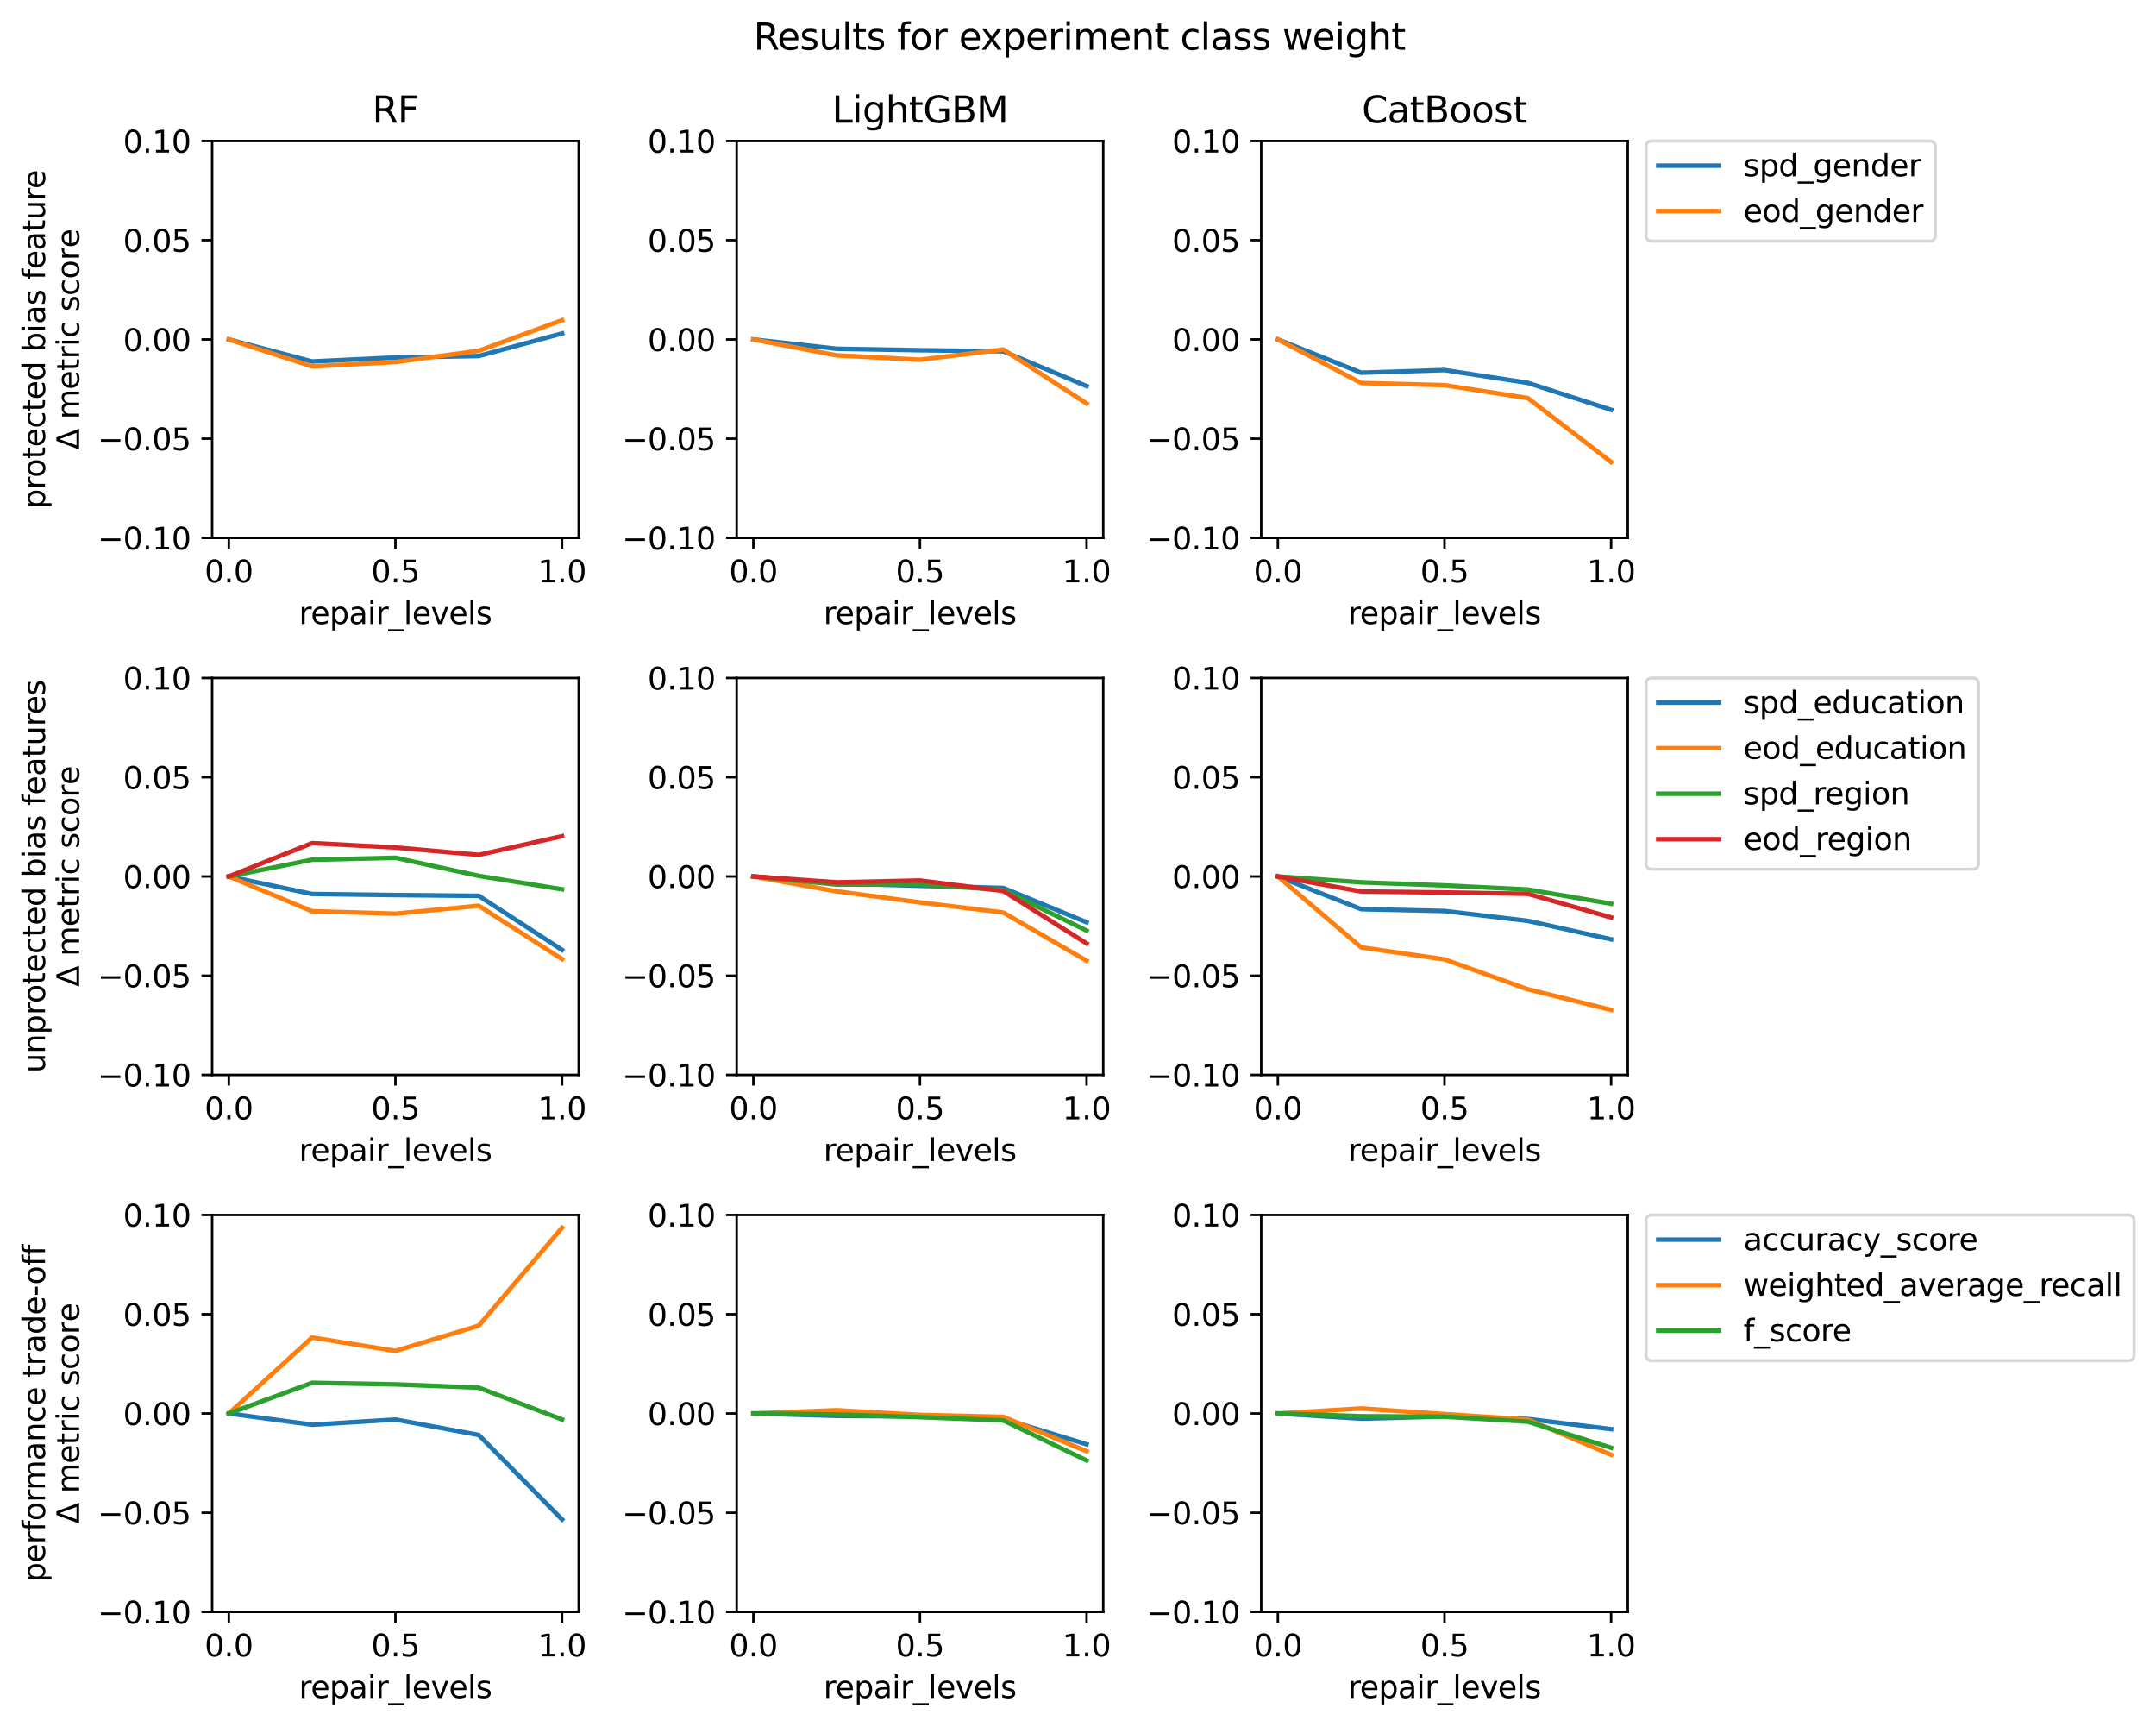 <?xml version="1.0" encoding="utf-8" standalone="no"?>
<!DOCTYPE svg PUBLIC "-//W3C//DTD SVG 1.1//EN"
  "http://www.w3.org/Graphics/SVG/1.1/DTD/svg11.dtd">
<svg xmlns:xlink="http://www.w3.org/1999/xlink" width="708.57pt" height="567.453pt" viewBox="0 0 708.57 567.453" xmlns="http://www.w3.org/2000/svg" version="1.1">
 <defs>
  <style type="text/css">*{stroke-linejoin: round; stroke-linecap: butt}</style>
 </defs>
 <g id="figure_1">
  <g id="patch_1">
   <path d="M 0 567.453 
L 708.57 567.453 
L 708.57 0 
L 0 0 
z
" style="fill: #ffffff"/>
  </g>
  <g id="axes_1">
   <g id="patch_2">
    <path d="M 69.721 176.739 
L 190.19 176.739 
L 190.19 46.32 
L 69.721 46.32 
z
" style="fill: #ffffff"/>
   </g>
   <g id="PolyCollection_1"/>
   <g id="PolyCollection_2"/>
   <g id="matplotlib.axis_1">
    <g id="xtick_1">
     <g id="line2d_1">
      <defs>
       <path id="mc2f3aa491f" d="M 0 0 
L 0 3.5 
" style="stroke: #000000; stroke-width: 0.8"/>
      </defs>
      <g>
       <use xlink:href="#mc2f3aa491f" x="75.197" y="176.739" style="stroke: #000000; stroke-width: 0.8"/>
      </g>
     </g>
     <g id="text_1">
      <!-- 0.0 -->
      <g transform="translate(67.246 191.337) scale(0.1 -0.1)">
       <defs>
        <path id="DejaVuSans-30" d="M 2034 4250 
Q 1547 4250 1301 3770 
Q 1056 3291 1056 2328 
Q 1056 1369 1301 889 
Q 1547 409 2034 409 
Q 2525 409 2770 889 
Q 3016 1369 3016 2328 
Q 3016 3291 2770 3770 
Q 2525 4250 2034 4250 
z
M 2034 4750 
Q 2819 4750 3233 4129 
Q 3647 3509 3647 2328 
Q 3647 1150 3233 529 
Q 2819 -91 2034 -91 
Q 1250 -91 836 529 
Q 422 1150 422 2328 
Q 422 3509 836 4129 
Q 1250 4750 2034 4750 
z
" transform="scale(0.016)"/>
        <path id="DejaVuSans-2e" d="M 684 794 
L 1344 794 
L 1344 0 
L 684 0 
L 684 794 
z
" transform="scale(0.016)"/>
       </defs>
       <use xlink:href="#DejaVuSans-30"/>
       <use xlink:href="#DejaVuSans-2e" x="63.623"/>
       <use xlink:href="#DejaVuSans-30" x="95.41"/>
      </g>
     </g>
    </g>
    <g id="xtick_2">
     <g id="line2d_2">
      <g>
       <use xlink:href="#mc2f3aa491f" x="129.956" y="176.739" style="stroke: #000000; stroke-width: 0.8"/>
      </g>
     </g>
     <g id="text_2">
      <!-- 0.5 -->
      <g transform="translate(122.004 191.337) scale(0.1 -0.1)">
       <defs>
        <path id="DejaVuSans-35" d="M 691 4666 
L 3169 4666 
L 3169 4134 
L 1269 4134 
L 1269 2991 
Q 1406 3038 1543 3061 
Q 1681 3084 1819 3084 
Q 2600 3084 3056 2656 
Q 3513 2228 3513 1497 
Q 3513 744 3044 326 
Q 2575 -91 1722 -91 
Q 1428 -91 1123 -41 
Q 819 9 494 109 
L 494 744 
Q 775 591 1075 516 
Q 1375 441 1709 441 
Q 2250 441 2565 725 
Q 2881 1009 2881 1497 
Q 2881 1984 2565 2268 
Q 2250 2553 1709 2553 
Q 1456 2553 1204 2497 
Q 953 2441 691 2322 
L 691 4666 
z
" transform="scale(0.016)"/>
       </defs>
       <use xlink:href="#DejaVuSans-30"/>
       <use xlink:href="#DejaVuSans-2e" x="63.623"/>
       <use xlink:href="#DejaVuSans-35" x="95.41"/>
      </g>
     </g>
    </g>
    <g id="xtick_3">
     <g id="line2d_3">
      <g>
       <use xlink:href="#mc2f3aa491f" x="184.714" y="176.739" style="stroke: #000000; stroke-width: 0.8"/>
      </g>
     </g>
     <g id="text_3">
      <!-- 1.0 -->
      <g transform="translate(176.762 191.337) scale(0.1 -0.1)">
       <defs>
        <path id="DejaVuSans-31" d="M 794 531 
L 1825 531 
L 1825 4091 
L 703 3866 
L 703 4441 
L 1819 4666 
L 2450 4666 
L 2450 531 
L 3481 531 
L 3481 0 
L 794 0 
L 794 531 
z
" transform="scale(0.016)"/>
       </defs>
       <use xlink:href="#DejaVuSans-31"/>
       <use xlink:href="#DejaVuSans-2e" x="63.623"/>
       <use xlink:href="#DejaVuSans-30" x="95.41"/>
      </g>
     </g>
    </g>
    <g id="text_4">
     <!-- repair_levels -->
     <g transform="translate(98.258 205.015) scale(0.1 -0.1)">
      <defs>
       <path id="DejaVuSans-72" d="M 2631 2963 
Q 2534 3019 2420 3045 
Q 2306 3072 2169 3072 
Q 1681 3072 1420 2755 
Q 1159 2438 1159 1844 
L 1159 0 
L 581 0 
L 581 3500 
L 1159 3500 
L 1159 2956 
Q 1341 3275 1631 3429 
Q 1922 3584 2338 3584 
Q 2397 3584 2469 3576 
Q 2541 3569 2628 3553 
L 2631 2963 
z
" transform="scale(0.016)"/>
       <path id="DejaVuSans-65" d="M 3597 1894 
L 3597 1613 
L 953 1613 
Q 991 1019 1311 708 
Q 1631 397 2203 397 
Q 2534 397 2845 478 
Q 3156 559 3463 722 
L 3463 178 
Q 3153 47 2828 -22 
Q 2503 -91 2169 -91 
Q 1331 -91 842 396 
Q 353 884 353 1716 
Q 353 2575 817 3079 
Q 1281 3584 2069 3584 
Q 2775 3584 3186 3129 
Q 3597 2675 3597 1894 
z
M 3022 2063 
Q 3016 2534 2758 2815 
Q 2500 3097 2075 3097 
Q 1594 3097 1305 2825 
Q 1016 2553 972 2059 
L 3022 2063 
z
" transform="scale(0.016)"/>
       <path id="DejaVuSans-70" d="M 1159 525 
L 1159 -1331 
L 581 -1331 
L 581 3500 
L 1159 3500 
L 1159 2969 
Q 1341 3281 1617 3432 
Q 1894 3584 2278 3584 
Q 2916 3584 3314 3078 
Q 3713 2572 3713 1747 
Q 3713 922 3314 415 
Q 2916 -91 2278 -91 
Q 1894 -91 1617 61 
Q 1341 213 1159 525 
z
M 3116 1747 
Q 3116 2381 2855 2742 
Q 2594 3103 2138 3103 
Q 1681 3103 1420 2742 
Q 1159 2381 1159 1747 
Q 1159 1113 1420 752 
Q 1681 391 2138 391 
Q 2594 391 2855 752 
Q 3116 1113 3116 1747 
z
" transform="scale(0.016)"/>
       <path id="DejaVuSans-61" d="M 2194 1759 
Q 1497 1759 1228 1600 
Q 959 1441 959 1056 
Q 959 750 1161 570 
Q 1363 391 1709 391 
Q 2188 391 2477 730 
Q 2766 1069 2766 1631 
L 2766 1759 
L 2194 1759 
z
M 3341 1997 
L 3341 0 
L 2766 0 
L 2766 531 
Q 2569 213 2275 61 
Q 1981 -91 1556 -91 
Q 1019 -91 701 211 
Q 384 513 384 1019 
Q 384 1609 779 1909 
Q 1175 2209 1959 2209 
L 2766 2209 
L 2766 2266 
Q 2766 2663 2505 2880 
Q 2244 3097 1772 3097 
Q 1472 3097 1187 3025 
Q 903 2953 641 2809 
L 641 3341 
Q 956 3463 1253 3523 
Q 1550 3584 1831 3584 
Q 2591 3584 2966 3190 
Q 3341 2797 3341 1997 
z
" transform="scale(0.016)"/>
       <path id="DejaVuSans-69" d="M 603 3500 
L 1178 3500 
L 1178 0 
L 603 0 
L 603 3500 
z
M 603 4863 
L 1178 4863 
L 1178 4134 
L 603 4134 
L 603 4863 
z
" transform="scale(0.016)"/>
       <path id="DejaVuSans-5f" d="M 3263 -1063 
L 3263 -1509 
L -63 -1509 
L -63 -1063 
L 3263 -1063 
z
" transform="scale(0.016)"/>
       <path id="DejaVuSans-6c" d="M 603 4863 
L 1178 4863 
L 1178 0 
L 603 0 
L 603 4863 
z
" transform="scale(0.016)"/>
       <path id="DejaVuSans-76" d="M 191 3500 
L 800 3500 
L 1894 563 
L 2988 3500 
L 3597 3500 
L 2284 0 
L 1503 0 
L 191 3500 
z
" transform="scale(0.016)"/>
       <path id="DejaVuSans-73" d="M 2834 3397 
L 2834 2853 
Q 2591 2978 2328 3040 
Q 2066 3103 1784 3103 
Q 1356 3103 1142 2972 
Q 928 2841 928 2578 
Q 928 2378 1081 2264 
Q 1234 2150 1697 2047 
L 1894 2003 
Q 2506 1872 2764 1633 
Q 3022 1394 3022 966 
Q 3022 478 2636 193 
Q 2250 -91 1575 -91 
Q 1294 -91 989 -36 
Q 684 19 347 128 
L 347 722 
Q 666 556 975 473 
Q 1284 391 1588 391 
Q 1994 391 2212 530 
Q 2431 669 2431 922 
Q 2431 1156 2273 1281 
Q 2116 1406 1581 1522 
L 1381 1569 
Q 847 1681 609 1914 
Q 372 2147 372 2553 
Q 372 3047 722 3315 
Q 1072 3584 1716 3584 
Q 2034 3584 2315 3537 
Q 2597 3491 2834 3397 
z
" transform="scale(0.016)"/>
      </defs>
      <use xlink:href="#DejaVuSans-72"/>
      <use xlink:href="#DejaVuSans-65" x="38.863"/>
      <use xlink:href="#DejaVuSans-70" x="100.387"/>
      <use xlink:href="#DejaVuSans-61" x="163.863"/>
      <use xlink:href="#DejaVuSans-69" x="225.143"/>
      <use xlink:href="#DejaVuSans-72" x="252.926"/>
      <use xlink:href="#DejaVuSans-5f" x="294.039"/>
      <use xlink:href="#DejaVuSans-6c" x="344.039"/>
      <use xlink:href="#DejaVuSans-65" x="371.822"/>
      <use xlink:href="#DejaVuSans-76" x="433.346"/>
      <use xlink:href="#DejaVuSans-65" x="492.525"/>
      <use xlink:href="#DejaVuSans-6c" x="554.049"/>
      <use xlink:href="#DejaVuSans-73" x="581.832"/>
     </g>
    </g>
   </g>
   <g id="matplotlib.axis_2">
    <g id="ytick_1">
     <g id="line2d_4">
      <defs>
       <path id="m769cdcd36e" d="M 0 0 
L -3.5 0 
" style="stroke: #000000; stroke-width: 0.8"/>
      </defs>
      <g>
       <use xlink:href="#m769cdcd36e" x="69.721" y="176.739" style="stroke: #000000; stroke-width: 0.8"/>
      </g>
     </g>
     <g id="text_5">
      <!-- −0.10 -->
      <g transform="translate(32.076 180.538) scale(0.1 -0.1)">
       <defs>
        <path id="DejaVuSans-2212" d="M 678 2272 
L 4684 2272 
L 4684 1741 
L 678 1741 
L 678 2272 
z
" transform="scale(0.016)"/>
       </defs>
       <use xlink:href="#DejaVuSans-2212"/>
       <use xlink:href="#DejaVuSans-30" x="83.789"/>
       <use xlink:href="#DejaVuSans-2e" x="147.412"/>
       <use xlink:href="#DejaVuSans-31" x="179.199"/>
       <use xlink:href="#DejaVuSans-30" x="242.822"/>
      </g>
     </g>
    </g>
    <g id="ytick_2">
     <g id="line2d_5">
      <g>
       <use xlink:href="#m769cdcd36e" x="69.721" y="144.134" style="stroke: #000000; stroke-width: 0.8"/>
      </g>
     </g>
     <g id="text_6">
      <!-- −0.05 -->
      <g transform="translate(32.076 147.933) scale(0.1 -0.1)">
       <use xlink:href="#DejaVuSans-2212"/>
       <use xlink:href="#DejaVuSans-30" x="83.789"/>
       <use xlink:href="#DejaVuSans-2e" x="147.412"/>
       <use xlink:href="#DejaVuSans-30" x="179.199"/>
       <use xlink:href="#DejaVuSans-35" x="242.822"/>
      </g>
     </g>
    </g>
    <g id="ytick_3">
     <g id="line2d_6">
      <g>
       <use xlink:href="#m769cdcd36e" x="69.721" y="111.529" style="stroke: #000000; stroke-width: 0.8"/>
      </g>
     </g>
     <g id="text_7">
      <!-- 0.00 -->
      <g transform="translate(40.456 115.329) scale(0.1 -0.1)">
       <use xlink:href="#DejaVuSans-30"/>
       <use xlink:href="#DejaVuSans-2e" x="63.623"/>
       <use xlink:href="#DejaVuSans-30" x="95.41"/>
       <use xlink:href="#DejaVuSans-30" x="159.033"/>
      </g>
     </g>
    </g>
    <g id="ytick_4">
     <g id="line2d_7">
      <g>
       <use xlink:href="#m769cdcd36e" x="69.721" y="78.925" style="stroke: #000000; stroke-width: 0.8"/>
      </g>
     </g>
     <g id="text_8">
      <!-- 0.05 -->
      <g transform="translate(40.456 82.724) scale(0.1 -0.1)">
       <use xlink:href="#DejaVuSans-30"/>
       <use xlink:href="#DejaVuSans-2e" x="63.623"/>
       <use xlink:href="#DejaVuSans-30" x="95.41"/>
       <use xlink:href="#DejaVuSans-35" x="159.033"/>
      </g>
     </g>
    </g>
    <g id="ytick_5">
     <g id="line2d_8">
      <g>
       <use xlink:href="#m769cdcd36e" x="69.721" y="46.32" style="stroke: #000000; stroke-width: 0.8"/>
      </g>
     </g>
     <g id="text_9">
      <!-- 0.10 -->
      <g transform="translate(40.456 50.119) scale(0.1 -0.1)">
       <use xlink:href="#DejaVuSans-30"/>
       <use xlink:href="#DejaVuSans-2e" x="63.623"/>
       <use xlink:href="#DejaVuSans-31" x="95.41"/>
       <use xlink:href="#DejaVuSans-30" x="159.033"/>
      </g>
     </g>
    </g>
    <g id="text_10">
     <!-- protected bias feature -->
     <g transform="translate(14.798 167.162) rotate(-90) scale(0.1 -0.1)">
      <defs>
       <path id="DejaVuSans-6f" d="M 1959 3097 
Q 1497 3097 1228 2736 
Q 959 2375 959 1747 
Q 959 1119 1226 758 
Q 1494 397 1959 397 
Q 2419 397 2687 759 
Q 2956 1122 2956 1747 
Q 2956 2369 2687 2733 
Q 2419 3097 1959 3097 
z
M 1959 3584 
Q 2709 3584 3137 3096 
Q 3566 2609 3566 1747 
Q 3566 888 3137 398 
Q 2709 -91 1959 -91 
Q 1206 -91 779 398 
Q 353 888 353 1747 
Q 353 2609 779 3096 
Q 1206 3584 1959 3584 
z
" transform="scale(0.016)"/>
       <path id="DejaVuSans-74" d="M 1172 4494 
L 1172 3500 
L 2356 3500 
L 2356 3053 
L 1172 3053 
L 1172 1153 
Q 1172 725 1289 603 
Q 1406 481 1766 481 
L 2356 481 
L 2356 0 
L 1766 0 
Q 1100 0 847 248 
Q 594 497 594 1153 
L 594 3053 
L 172 3053 
L 172 3500 
L 594 3500 
L 594 4494 
L 1172 4494 
z
" transform="scale(0.016)"/>
       <path id="DejaVuSans-63" d="M 3122 3366 
L 3122 2828 
Q 2878 2963 2633 3030 
Q 2388 3097 2138 3097 
Q 1578 3097 1268 2742 
Q 959 2388 959 1747 
Q 959 1106 1268 751 
Q 1578 397 2138 397 
Q 2388 397 2633 464 
Q 2878 531 3122 666 
L 3122 134 
Q 2881 22 2623 -34 
Q 2366 -91 2075 -91 
Q 1284 -91 818 406 
Q 353 903 353 1747 
Q 353 2603 823 3093 
Q 1294 3584 2113 3584 
Q 2378 3584 2631 3529 
Q 2884 3475 3122 3366 
z
" transform="scale(0.016)"/>
       <path id="DejaVuSans-64" d="M 2906 2969 
L 2906 4863 
L 3481 4863 
L 3481 0 
L 2906 0 
L 2906 525 
Q 2725 213 2448 61 
Q 2172 -91 1784 -91 
Q 1150 -91 751 415 
Q 353 922 353 1747 
Q 353 2572 751 3078 
Q 1150 3584 1784 3584 
Q 2172 3584 2448 3432 
Q 2725 3281 2906 2969 
z
M 947 1747 
Q 947 1113 1208 752 
Q 1469 391 1925 391 
Q 2381 391 2643 752 
Q 2906 1113 2906 1747 
Q 2906 2381 2643 2742 
Q 2381 3103 1925 3103 
Q 1469 3103 1208 2742 
Q 947 2381 947 1747 
z
" transform="scale(0.016)"/>
       <path id="DejaVuSans-20" transform="scale(0.016)"/>
       <path id="DejaVuSans-62" d="M 3116 1747 
Q 3116 2381 2855 2742 
Q 2594 3103 2138 3103 
Q 1681 3103 1420 2742 
Q 1159 2381 1159 1747 
Q 1159 1113 1420 752 
Q 1681 391 2138 391 
Q 2594 391 2855 752 
Q 3116 1113 3116 1747 
z
M 1159 2969 
Q 1341 3281 1617 3432 
Q 1894 3584 2278 3584 
Q 2916 3584 3314 3078 
Q 3713 2572 3713 1747 
Q 3713 922 3314 415 
Q 2916 -91 2278 -91 
Q 1894 -91 1617 61 
Q 1341 213 1159 525 
L 1159 0 
L 581 0 
L 581 4863 
L 1159 4863 
L 1159 2969 
z
" transform="scale(0.016)"/>
       <path id="DejaVuSans-66" d="M 2375 4863 
L 2375 4384 
L 1825 4384 
Q 1516 4384 1395 4259 
Q 1275 4134 1275 3809 
L 1275 3500 
L 2222 3500 
L 2222 3053 
L 1275 3053 
L 1275 0 
L 697 0 
L 697 3053 
L 147 3053 
L 147 3500 
L 697 3500 
L 697 3744 
Q 697 4328 969 4595 
Q 1241 4863 1831 4863 
L 2375 4863 
z
" transform="scale(0.016)"/>
       <path id="DejaVuSans-75" d="M 544 1381 
L 544 3500 
L 1119 3500 
L 1119 1403 
Q 1119 906 1312 657 
Q 1506 409 1894 409 
Q 2359 409 2629 706 
Q 2900 1003 2900 1516 
L 2900 3500 
L 3475 3500 
L 3475 0 
L 2900 0 
L 2900 538 
Q 2691 219 2414 64 
Q 2138 -91 1772 -91 
Q 1169 -91 856 284 
Q 544 659 544 1381 
z
M 1991 3584 
L 1991 3584 
z
" transform="scale(0.016)"/>
      </defs>
      <use xlink:href="#DejaVuSans-70"/>
      <use xlink:href="#DejaVuSans-72" x="63.477"/>
      <use xlink:href="#DejaVuSans-6f" x="102.34"/>
      <use xlink:href="#DejaVuSans-74" x="163.521"/>
      <use xlink:href="#DejaVuSans-65" x="202.73"/>
      <use xlink:href="#DejaVuSans-63" x="264.254"/>
      <use xlink:href="#DejaVuSans-74" x="319.234"/>
      <use xlink:href="#DejaVuSans-65" x="358.443"/>
      <use xlink:href="#DejaVuSans-64" x="419.967"/>
      <use xlink:href="#DejaVuSans-20" x="483.443"/>
      <use xlink:href="#DejaVuSans-62" x="515.23"/>
      <use xlink:href="#DejaVuSans-69" x="578.707"/>
      <use xlink:href="#DejaVuSans-61" x="606.49"/>
      <use xlink:href="#DejaVuSans-73" x="667.77"/>
      <use xlink:href="#DejaVuSans-20" x="719.869"/>
      <use xlink:href="#DejaVuSans-66" x="751.656"/>
      <use xlink:href="#DejaVuSans-65" x="786.861"/>
      <use xlink:href="#DejaVuSans-61" x="848.385"/>
      <use xlink:href="#DejaVuSans-74" x="909.664"/>
      <use xlink:href="#DejaVuSans-75" x="948.873"/>
      <use xlink:href="#DejaVuSans-72" x="1012.252"/>
      <use xlink:href="#DejaVuSans-65" x="1051.115"/>
     </g>
     <!-- $\Delta$ metric score -->
     <g transform="translate(25.996 147.779) rotate(-90) scale(0.1 -0.1)">
      <defs>
       <path id="DejaVuSans-394" d="M 2188 4044 
L 906 525 
L 3472 525 
L 2188 4044 
z
M 50 0 
L 1831 4666 
L 2547 4666 
L 4325 0 
L 50 0 
z
" transform="scale(0.016)"/>
       <path id="DejaVuSans-6d" d="M 3328 2828 
Q 3544 3216 3844 3400 
Q 4144 3584 4550 3584 
Q 5097 3584 5394 3201 
Q 5691 2819 5691 2113 
L 5691 0 
L 5113 0 
L 5113 2094 
Q 5113 2597 4934 2840 
Q 4756 3084 4391 3084 
Q 3944 3084 3684 2787 
Q 3425 2491 3425 1978 
L 3425 0 
L 2847 0 
L 2847 2094 
Q 2847 2600 2669 2842 
Q 2491 3084 2119 3084 
Q 1678 3084 1418 2786 
Q 1159 2488 1159 1978 
L 1159 0 
L 581 0 
L 581 3500 
L 1159 3500 
L 1159 2956 
Q 1356 3278 1631 3431 
Q 1906 3584 2284 3584 
Q 2666 3584 2933 3390 
Q 3200 3197 3328 2828 
z
" transform="scale(0.016)"/>
      </defs>
      <use xlink:href="#DejaVuSans-394" transform="translate(0 0.016)"/>
      <use xlink:href="#DejaVuSans-20" transform="translate(68.408 0.016)"/>
      <use xlink:href="#DejaVuSans-6d" transform="translate(100.195 0.016)"/>
      <use xlink:href="#DejaVuSans-65" transform="translate(197.607 0.016)"/>
      <use xlink:href="#DejaVuSans-74" transform="translate(259.131 0.016)"/>
      <use xlink:href="#DejaVuSans-72" transform="translate(298.34 0.016)"/>
      <use xlink:href="#DejaVuSans-69" transform="translate(339.453 0.016)"/>
      <use xlink:href="#DejaVuSans-63" transform="translate(367.236 0.016)"/>
      <use xlink:href="#DejaVuSans-20" transform="translate(422.217 0.016)"/>
      <use xlink:href="#DejaVuSans-73" transform="translate(454.004 0.016)"/>
      <use xlink:href="#DejaVuSans-63" transform="translate(506.104 0.016)"/>
      <use xlink:href="#DejaVuSans-6f" transform="translate(561.084 0.016)"/>
      <use xlink:href="#DejaVuSans-72" transform="translate(622.266 0.016)"/>
      <use xlink:href="#DejaVuSans-65" transform="translate(663.379 0.016)"/>
     </g>
    </g>
   </g>
   <g id="line2d_9">
    <path d="M 75.197 111.529 
L 102.576 118.763 
L 129.956 117.446 
L 157.335 116.96 
L 184.714 109.558 
" clip-path="url(#pacd779a0cb)" style="fill: none; stroke: #1f77b4; stroke-width: 1.5; stroke-linecap: square"/>
   </g>
   <g id="line2d_10">
    <path d="M 75.197 111.529 
L 102.576 120.385 
L 129.956 118.936 
L 157.335 115.252 
L 184.714 105.209 
" clip-path="url(#pacd779a0cb)" style="fill: none; stroke: #ff7f0e; stroke-width: 1.5; stroke-linecap: square"/>
   </g>
   <g id="line2d_11"/>
   <g id="line2d_12"/>
   <g id="patch_3">
    <path d="M 69.721 176.739 
L 69.721 46.32 
" style="fill: none; stroke: #000000; stroke-width: 0.8; stroke-linejoin: miter; stroke-linecap: square"/>
   </g>
   <g id="patch_4">
    <path d="M 190.19 176.739 
L 190.19 46.32 
" style="fill: none; stroke: #000000; stroke-width: 0.8; stroke-linejoin: miter; stroke-linecap: square"/>
   </g>
   <g id="patch_5">
    <path d="M 69.721 176.739 
L 190.19 176.739 
" style="fill: none; stroke: #000000; stroke-width: 0.8; stroke-linejoin: miter; stroke-linecap: square"/>
   </g>
   <g id="patch_6">
    <path d="M 69.721 46.32 
L 190.19 46.32 
" style="fill: none; stroke: #000000; stroke-width: 0.8; stroke-linejoin: miter; stroke-linecap: square"/>
   </g>
   <g id="text_11">
    <!-- RF -->
    <g transform="translate(122.336 40.32) scale(0.12 -0.12)">
     <defs>
      <path id="DejaVuSans-52" d="M 2841 2188 
Q 3044 2119 3236 1894 
Q 3428 1669 3622 1275 
L 4263 0 
L 3584 0 
L 2988 1197 
Q 2756 1666 2539 1819 
Q 2322 1972 1947 1972 
L 1259 1972 
L 1259 0 
L 628 0 
L 628 4666 
L 2053 4666 
Q 2853 4666 3247 4331 
Q 3641 3997 3641 3322 
Q 3641 2881 3436 2590 
Q 3231 2300 2841 2188 
z
M 1259 4147 
L 1259 2491 
L 2053 2491 
Q 2509 2491 2742 2702 
Q 2975 2913 2975 3322 
Q 2975 3731 2742 3939 
Q 2509 4147 2053 4147 
L 1259 4147 
z
" transform="scale(0.016)"/>
      <path id="DejaVuSans-46" d="M 628 4666 
L 3309 4666 
L 3309 4134 
L 1259 4134 
L 1259 2759 
L 3109 2759 
L 3109 2228 
L 1259 2228 
L 1259 0 
L 628 0 
L 628 4666 
z
" transform="scale(0.016)"/>
     </defs>
     <use xlink:href="#DejaVuSans-52"/>
     <use xlink:href="#DejaVuSans-46" x="69.482"/>
    </g>
   </g>
  </g>
  <g id="axes_2">
   <g id="patch_7">
    <path d="M 242.11 176.739 
L 362.579 176.739 
L 362.579 46.32 
L 242.11 46.32 
z
" style="fill: #ffffff"/>
   </g>
   <g id="PolyCollection_3"/>
   <g id="PolyCollection_4"/>
   <g id="matplotlib.axis_3">
    <g id="xtick_4">
     <g id="line2d_13">
      <g>
       <use xlink:href="#mc2f3aa491f" x="247.586" y="176.739" style="stroke: #000000; stroke-width: 0.8"/>
      </g>
     </g>
     <g id="text_12">
      <!-- 0.0 -->
      <g transform="translate(239.634 191.337) scale(0.1 -0.1)">
       <use xlink:href="#DejaVuSans-30"/>
       <use xlink:href="#DejaVuSans-2e" x="63.623"/>
       <use xlink:href="#DejaVuSans-30" x="95.41"/>
      </g>
     </g>
    </g>
    <g id="xtick_5">
     <g id="line2d_14">
      <g>
       <use xlink:href="#mc2f3aa491f" x="302.344" y="176.739" style="stroke: #000000; stroke-width: 0.8"/>
      </g>
     </g>
     <g id="text_13">
      <!-- 0.5 -->
      <g transform="translate(294.393 191.337) scale(0.1 -0.1)">
       <use xlink:href="#DejaVuSans-30"/>
       <use xlink:href="#DejaVuSans-2e" x="63.623"/>
       <use xlink:href="#DejaVuSans-35" x="95.41"/>
      </g>
     </g>
    </g>
    <g id="xtick_6">
     <g id="line2d_15">
      <g>
       <use xlink:href="#mc2f3aa491f" x="357.103" y="176.739" style="stroke: #000000; stroke-width: 0.8"/>
      </g>
     </g>
     <g id="text_14">
      <!-- 1.0 -->
      <g transform="translate(349.151 191.337) scale(0.1 -0.1)">
       <use xlink:href="#DejaVuSans-31"/>
       <use xlink:href="#DejaVuSans-2e" x="63.623"/>
       <use xlink:href="#DejaVuSans-30" x="95.41"/>
      </g>
     </g>
    </g>
    <g id="text_15">
     <!-- repair_levels -->
     <g transform="translate(270.647 205.015) scale(0.1 -0.1)">
      <use xlink:href="#DejaVuSans-72"/>
      <use xlink:href="#DejaVuSans-65" x="38.863"/>
      <use xlink:href="#DejaVuSans-70" x="100.387"/>
      <use xlink:href="#DejaVuSans-61" x="163.863"/>
      <use xlink:href="#DejaVuSans-69" x="225.143"/>
      <use xlink:href="#DejaVuSans-72" x="252.926"/>
      <use xlink:href="#DejaVuSans-5f" x="294.039"/>
      <use xlink:href="#DejaVuSans-6c" x="344.039"/>
      <use xlink:href="#DejaVuSans-65" x="371.822"/>
      <use xlink:href="#DejaVuSans-76" x="433.346"/>
      <use xlink:href="#DejaVuSans-65" x="492.525"/>
      <use xlink:href="#DejaVuSans-6c" x="554.049"/>
      <use xlink:href="#DejaVuSans-73" x="581.832"/>
     </g>
    </g>
   </g>
   <g id="matplotlib.axis_4">
    <g id="ytick_6">
     <g id="line2d_16">
      <g>
       <use xlink:href="#m769cdcd36e" x="242.11" y="176.739" style="stroke: #000000; stroke-width: 0.8"/>
      </g>
     </g>
     <g id="text_16">
      <!-- −0.10 -->
      <g transform="translate(204.465 180.538) scale(0.1 -0.1)">
       <use xlink:href="#DejaVuSans-2212"/>
       <use xlink:href="#DejaVuSans-30" x="83.789"/>
       <use xlink:href="#DejaVuSans-2e" x="147.412"/>
       <use xlink:href="#DejaVuSans-31" x="179.199"/>
       <use xlink:href="#DejaVuSans-30" x="242.822"/>
      </g>
     </g>
    </g>
    <g id="ytick_7">
     <g id="line2d_17">
      <g>
       <use xlink:href="#m769cdcd36e" x="242.11" y="144.134" style="stroke: #000000; stroke-width: 0.8"/>
      </g>
     </g>
     <g id="text_17">
      <!-- −0.05 -->
      <g transform="translate(204.465 147.933) scale(0.1 -0.1)">
       <use xlink:href="#DejaVuSans-2212"/>
       <use xlink:href="#DejaVuSans-30" x="83.789"/>
       <use xlink:href="#DejaVuSans-2e" x="147.412"/>
       <use xlink:href="#DejaVuSans-30" x="179.199"/>
       <use xlink:href="#DejaVuSans-35" x="242.822"/>
      </g>
     </g>
    </g>
    <g id="ytick_8">
     <g id="line2d_18">
      <g>
       <use xlink:href="#m769cdcd36e" x="242.11" y="111.529" style="stroke: #000000; stroke-width: 0.8"/>
      </g>
     </g>
     <g id="text_18">
      <!-- 0.00 -->
      <g transform="translate(212.844 115.329) scale(0.1 -0.1)">
       <use xlink:href="#DejaVuSans-30"/>
       <use xlink:href="#DejaVuSans-2e" x="63.623"/>
       <use xlink:href="#DejaVuSans-30" x="95.41"/>
       <use xlink:href="#DejaVuSans-30" x="159.033"/>
      </g>
     </g>
    </g>
    <g id="ytick_9">
     <g id="line2d_19">
      <g>
       <use xlink:href="#m769cdcd36e" x="242.11" y="78.925" style="stroke: #000000; stroke-width: 0.8"/>
      </g>
     </g>
     <g id="text_19">
      <!-- 0.05 -->
      <g transform="translate(212.844 82.724) scale(0.1 -0.1)">
       <use xlink:href="#DejaVuSans-30"/>
       <use xlink:href="#DejaVuSans-2e" x="63.623"/>
       <use xlink:href="#DejaVuSans-30" x="95.41"/>
       <use xlink:href="#DejaVuSans-35" x="159.033"/>
      </g>
     </g>
    </g>
    <g id="ytick_10">
     <g id="line2d_20">
      <g>
       <use xlink:href="#m769cdcd36e" x="242.11" y="46.32" style="stroke: #000000; stroke-width: 0.8"/>
      </g>
     </g>
     <g id="text_20">
      <!-- 0.10 -->
      <g transform="translate(212.844 50.119) scale(0.1 -0.1)">
       <use xlink:href="#DejaVuSans-30"/>
       <use xlink:href="#DejaVuSans-2e" x="63.623"/>
       <use xlink:href="#DejaVuSans-31" x="95.41"/>
       <use xlink:href="#DejaVuSans-30" x="159.033"/>
      </g>
     </g>
    </g>
   </g>
   <g id="line2d_21">
    <path d="M 247.586 111.529 
L 274.965 114.592 
L 302.344 115.063 
L 329.724 115.416 
L 357.103 126.856 
" clip-path="url(#p807089c7aa)" style="fill: none; stroke: #1f77b4; stroke-width: 1.5; stroke-linecap: square"/>
   </g>
   <g id="line2d_22">
    <path d="M 247.586 111.529 
L 274.965 116.756 
L 302.344 118.184 
L 329.724 114.823 
L 357.103 132.549 
" clip-path="url(#p807089c7aa)" style="fill: none; stroke: #ff7f0e; stroke-width: 1.5; stroke-linecap: square"/>
   </g>
   <g id="line2d_23"/>
   <g id="line2d_24"/>
   <g id="patch_8">
    <path d="M 242.11 176.739 
L 242.11 46.32 
" style="fill: none; stroke: #000000; stroke-width: 0.8; stroke-linejoin: miter; stroke-linecap: square"/>
   </g>
   <g id="patch_9">
    <path d="M 362.579 176.739 
L 362.579 46.32 
" style="fill: none; stroke: #000000; stroke-width: 0.8; stroke-linejoin: miter; stroke-linecap: square"/>
   </g>
   <g id="patch_10">
    <path d="M 242.11 176.739 
L 362.579 176.739 
" style="fill: none; stroke: #000000; stroke-width: 0.8; stroke-linejoin: miter; stroke-linecap: square"/>
   </g>
   <g id="patch_11">
    <path d="M 242.11 46.32 
L 362.579 46.32 
" style="fill: none; stroke: #000000; stroke-width: 0.8; stroke-linejoin: miter; stroke-linecap: square"/>
   </g>
   <g id="text_21">
    <!-- LightGBM -->
    <g transform="translate(273.428 40.32) scale(0.12 -0.12)">
     <defs>
      <path id="DejaVuSans-4c" d="M 628 4666 
L 1259 4666 
L 1259 531 
L 3531 531 
L 3531 0 
L 628 0 
L 628 4666 
z
" transform="scale(0.016)"/>
      <path id="DejaVuSans-67" d="M 2906 1791 
Q 2906 2416 2648 2759 
Q 2391 3103 1925 3103 
Q 1463 3103 1205 2759 
Q 947 2416 947 1791 
Q 947 1169 1205 825 
Q 1463 481 1925 481 
Q 2391 481 2648 825 
Q 2906 1169 2906 1791 
z
M 3481 434 
Q 3481 -459 3084 -895 
Q 2688 -1331 1869 -1331 
Q 1566 -1331 1297 -1286 
Q 1028 -1241 775 -1147 
L 775 -588 
Q 1028 -725 1275 -790 
Q 1522 -856 1778 -856 
Q 2344 -856 2625 -561 
Q 2906 -266 2906 331 
L 2906 616 
Q 2728 306 2450 153 
Q 2172 0 1784 0 
Q 1141 0 747 490 
Q 353 981 353 1791 
Q 353 2603 747 3093 
Q 1141 3584 1784 3584 
Q 2172 3584 2450 3431 
Q 2728 3278 2906 2969 
L 2906 3500 
L 3481 3500 
L 3481 434 
z
" transform="scale(0.016)"/>
      <path id="DejaVuSans-68" d="M 3513 2113 
L 3513 0 
L 2938 0 
L 2938 2094 
Q 2938 2591 2744 2837 
Q 2550 3084 2163 3084 
Q 1697 3084 1428 2787 
Q 1159 2491 1159 1978 
L 1159 0 
L 581 0 
L 581 4863 
L 1159 4863 
L 1159 2956 
Q 1366 3272 1645 3428 
Q 1925 3584 2291 3584 
Q 2894 3584 3203 3211 
Q 3513 2838 3513 2113 
z
" transform="scale(0.016)"/>
      <path id="DejaVuSans-47" d="M 3809 666 
L 3809 1919 
L 2778 1919 
L 2778 2438 
L 4434 2438 
L 4434 434 
Q 4069 175 3628 42 
Q 3188 -91 2688 -91 
Q 1594 -91 976 548 
Q 359 1188 359 2328 
Q 359 3472 976 4111 
Q 1594 4750 2688 4750 
Q 3144 4750 3555 4637 
Q 3966 4525 4313 4306 
L 4313 3634 
Q 3963 3931 3569 4081 
Q 3175 4231 2741 4231 
Q 1884 4231 1454 3753 
Q 1025 3275 1025 2328 
Q 1025 1384 1454 906 
Q 1884 428 2741 428 
Q 3075 428 3337 486 
Q 3600 544 3809 666 
z
" transform="scale(0.016)"/>
      <path id="DejaVuSans-42" d="M 1259 2228 
L 1259 519 
L 2272 519 
Q 2781 519 3026 730 
Q 3272 941 3272 1375 
Q 3272 1813 3026 2020 
Q 2781 2228 2272 2228 
L 1259 2228 
z
M 1259 4147 
L 1259 2741 
L 2194 2741 
Q 2656 2741 2882 2914 
Q 3109 3088 3109 3444 
Q 3109 3797 2882 3972 
Q 2656 4147 2194 4147 
L 1259 4147 
z
M 628 4666 
L 2241 4666 
Q 2963 4666 3353 4366 
Q 3744 4066 3744 3513 
Q 3744 3084 3544 2831 
Q 3344 2578 2956 2516 
Q 3422 2416 3680 2098 
Q 3938 1781 3938 1306 
Q 3938 681 3513 340 
Q 3088 0 2303 0 
L 628 0 
L 628 4666 
z
" transform="scale(0.016)"/>
      <path id="DejaVuSans-4d" d="M 628 4666 
L 1569 4666 
L 2759 1491 
L 3956 4666 
L 4897 4666 
L 4897 0 
L 4281 0 
L 4281 4097 
L 3078 897 
L 2444 897 
L 1241 4097 
L 1241 0 
L 628 0 
L 628 4666 
z
" transform="scale(0.016)"/>
     </defs>
     <use xlink:href="#DejaVuSans-4c"/>
     <use xlink:href="#DejaVuSans-69" x="55.713"/>
     <use xlink:href="#DejaVuSans-67" x="83.496"/>
     <use xlink:href="#DejaVuSans-68" x="146.973"/>
     <use xlink:href="#DejaVuSans-74" x="210.352"/>
     <use xlink:href="#DejaVuSans-47" x="249.561"/>
     <use xlink:href="#DejaVuSans-42" x="327.051"/>
     <use xlink:href="#DejaVuSans-4d" x="395.654"/>
    </g>
   </g>
  </g>
  <g id="axes_3">
   <g id="patch_12">
    <path d="M 414.499 176.739 
L 534.967 176.739 
L 534.967 46.32 
L 414.499 46.32 
z
" style="fill: #ffffff"/>
   </g>
   <g id="PolyCollection_5"/>
   <g id="PolyCollection_6"/>
   <g id="matplotlib.axis_5">
    <g id="xtick_7">
     <g id="line2d_25">
      <g>
       <use xlink:href="#mc2f3aa491f" x="419.975" y="176.739" style="stroke: #000000; stroke-width: 0.8"/>
      </g>
     </g>
     <g id="text_22">
      <!-- 0.0 -->
      <g transform="translate(412.023 191.337) scale(0.1 -0.1)">
       <use xlink:href="#DejaVuSans-30"/>
       <use xlink:href="#DejaVuSans-2e" x="63.623"/>
       <use xlink:href="#DejaVuSans-30" x="95.41"/>
      </g>
     </g>
    </g>
    <g id="xtick_8">
     <g id="line2d_26">
      <g>
       <use xlink:href="#mc2f3aa491f" x="474.733" y="176.739" style="stroke: #000000; stroke-width: 0.8"/>
      </g>
     </g>
     <g id="text_23">
      <!-- 0.5 -->
      <g transform="translate(466.781 191.337) scale(0.1 -0.1)">
       <use xlink:href="#DejaVuSans-30"/>
       <use xlink:href="#DejaVuSans-2e" x="63.623"/>
       <use xlink:href="#DejaVuSans-35" x="95.41"/>
      </g>
     </g>
    </g>
    <g id="xtick_9">
     <g id="line2d_27">
      <g>
       <use xlink:href="#mc2f3aa491f" x="529.492" y="176.739" style="stroke: #000000; stroke-width: 0.8"/>
      </g>
     </g>
     <g id="text_24">
      <!-- 1.0 -->
      <g transform="translate(521.54 191.337) scale(0.1 -0.1)">
       <use xlink:href="#DejaVuSans-31"/>
       <use xlink:href="#DejaVuSans-2e" x="63.623"/>
       <use xlink:href="#DejaVuSans-30" x="95.41"/>
      </g>
     </g>
    </g>
    <g id="text_25">
     <!-- repair_levels -->
     <g transform="translate(443.035 205.015) scale(0.1 -0.1)">
      <use xlink:href="#DejaVuSans-72"/>
      <use xlink:href="#DejaVuSans-65" x="38.863"/>
      <use xlink:href="#DejaVuSans-70" x="100.387"/>
      <use xlink:href="#DejaVuSans-61" x="163.863"/>
      <use xlink:href="#DejaVuSans-69" x="225.143"/>
      <use xlink:href="#DejaVuSans-72" x="252.926"/>
      <use xlink:href="#DejaVuSans-5f" x="294.039"/>
      <use xlink:href="#DejaVuSans-6c" x="344.039"/>
      <use xlink:href="#DejaVuSans-65" x="371.822"/>
      <use xlink:href="#DejaVuSans-76" x="433.346"/>
      <use xlink:href="#DejaVuSans-65" x="492.525"/>
      <use xlink:href="#DejaVuSans-6c" x="554.049"/>
      <use xlink:href="#DejaVuSans-73" x="581.832"/>
     </g>
    </g>
   </g>
   <g id="matplotlib.axis_6">
    <g id="ytick_11">
     <g id="line2d_28">
      <g>
       <use xlink:href="#m769cdcd36e" x="414.499" y="176.739" style="stroke: #000000; stroke-width: 0.8"/>
      </g>
     </g>
     <g id="text_26">
      <!-- −0.10 -->
      <g transform="translate(376.853 180.538) scale(0.1 -0.1)">
       <use xlink:href="#DejaVuSans-2212"/>
       <use xlink:href="#DejaVuSans-30" x="83.789"/>
       <use xlink:href="#DejaVuSans-2e" x="147.412"/>
       <use xlink:href="#DejaVuSans-31" x="179.199"/>
       <use xlink:href="#DejaVuSans-30" x="242.822"/>
      </g>
     </g>
    </g>
    <g id="ytick_12">
     <g id="line2d_29">
      <g>
       <use xlink:href="#m769cdcd36e" x="414.499" y="144.134" style="stroke: #000000; stroke-width: 0.8"/>
      </g>
     </g>
     <g id="text_27">
      <!-- −0.05 -->
      <g transform="translate(376.853 147.933) scale(0.1 -0.1)">
       <use xlink:href="#DejaVuSans-2212"/>
       <use xlink:href="#DejaVuSans-30" x="83.789"/>
       <use xlink:href="#DejaVuSans-2e" x="147.412"/>
       <use xlink:href="#DejaVuSans-30" x="179.199"/>
       <use xlink:href="#DejaVuSans-35" x="242.822"/>
      </g>
     </g>
    </g>
    <g id="ytick_13">
     <g id="line2d_30">
      <g>
       <use xlink:href="#m769cdcd36e" x="414.499" y="111.529" style="stroke: #000000; stroke-width: 0.8"/>
      </g>
     </g>
     <g id="text_28">
      <!-- 0.00 -->
      <g transform="translate(385.233 115.329) scale(0.1 -0.1)">
       <use xlink:href="#DejaVuSans-30"/>
       <use xlink:href="#DejaVuSans-2e" x="63.623"/>
       <use xlink:href="#DejaVuSans-30" x="95.41"/>
       <use xlink:href="#DejaVuSans-30" x="159.033"/>
      </g>
     </g>
    </g>
    <g id="ytick_14">
     <g id="line2d_31">
      <g>
       <use xlink:href="#m769cdcd36e" x="414.499" y="78.925" style="stroke: #000000; stroke-width: 0.8"/>
      </g>
     </g>
     <g id="text_29">
      <!-- 0.05 -->
      <g transform="translate(385.233 82.724) scale(0.1 -0.1)">
       <use xlink:href="#DejaVuSans-30"/>
       <use xlink:href="#DejaVuSans-2e" x="63.623"/>
       <use xlink:href="#DejaVuSans-30" x="95.41"/>
       <use xlink:href="#DejaVuSans-35" x="159.033"/>
      </g>
     </g>
    </g>
    <g id="ytick_15">
     <g id="line2d_32">
      <g>
       <use xlink:href="#m769cdcd36e" x="414.499" y="46.32" style="stroke: #000000; stroke-width: 0.8"/>
      </g>
     </g>
     <g id="text_30">
      <!-- 0.10 -->
      <g transform="translate(385.233 50.119) scale(0.1 -0.1)">
       <use xlink:href="#DejaVuSans-30"/>
       <use xlink:href="#DejaVuSans-2e" x="63.623"/>
       <use xlink:href="#DejaVuSans-31" x="95.41"/>
       <use xlink:href="#DejaVuSans-30" x="159.033"/>
      </g>
     </g>
    </g>
   </g>
   <g id="line2d_33">
    <path d="M 419.975 111.529 
L 447.354 122.465 
L 474.733 121.594 
L 502.112 125.794 
L 529.492 134.642 
" clip-path="url(#pc0d56d1014)" style="fill: none; stroke: #1f77b4; stroke-width: 1.5; stroke-linecap: square"/>
   </g>
   <g id="line2d_34">
    <path d="M 419.975 111.529 
L 447.354 125.839 
L 474.733 126.554 
L 502.112 130.785 
L 529.492 151.797 
" clip-path="url(#pc0d56d1014)" style="fill: none; stroke: #ff7f0e; stroke-width: 1.5; stroke-linecap: square"/>
   </g>
   <g id="line2d_35"/>
   <g id="line2d_36"/>
   <g id="patch_13">
    <path d="M 414.499 176.739 
L 414.499 46.32 
" style="fill: none; stroke: #000000; stroke-width: 0.8; stroke-linejoin: miter; stroke-linecap: square"/>
   </g>
   <g id="patch_14">
    <path d="M 534.967 176.739 
L 534.967 46.32 
" style="fill: none; stroke: #000000; stroke-width: 0.8; stroke-linejoin: miter; stroke-linecap: square"/>
   </g>
   <g id="patch_15">
    <path d="M 414.499 176.739 
L 534.967 176.739 
" style="fill: none; stroke: #000000; stroke-width: 0.8; stroke-linejoin: miter; stroke-linecap: square"/>
   </g>
   <g id="patch_16">
    <path d="M 414.499 46.32 
L 534.967 46.32 
" style="fill: none; stroke: #000000; stroke-width: 0.8; stroke-linejoin: miter; stroke-linecap: square"/>
   </g>
   <g id="text_31">
    <!-- CatBoost -->
    <g transform="translate(447.577 40.32) scale(0.12 -0.12)">
     <defs>
      <path id="DejaVuSans-43" d="M 4122 4306 
L 4122 3641 
Q 3803 3938 3442 4084 
Q 3081 4231 2675 4231 
Q 1875 4231 1450 3742 
Q 1025 3253 1025 2328 
Q 1025 1406 1450 917 
Q 1875 428 2675 428 
Q 3081 428 3442 575 
Q 3803 722 4122 1019 
L 4122 359 
Q 3791 134 3420 21 
Q 3050 -91 2638 -91 
Q 1578 -91 968 557 
Q 359 1206 359 2328 
Q 359 3453 968 4101 
Q 1578 4750 2638 4750 
Q 3056 4750 3426 4639 
Q 3797 4528 4122 4306 
z
" transform="scale(0.016)"/>
     </defs>
     <use xlink:href="#DejaVuSans-43"/>
     <use xlink:href="#DejaVuSans-61" x="69.824"/>
     <use xlink:href="#DejaVuSans-74" x="131.104"/>
     <use xlink:href="#DejaVuSans-42" x="170.312"/>
     <use xlink:href="#DejaVuSans-6f" x="238.916"/>
     <use xlink:href="#DejaVuSans-6f" x="300.098"/>
     <use xlink:href="#DejaVuSans-73" x="361.279"/>
     <use xlink:href="#DejaVuSans-74" x="413.379"/>
    </g>
   </g>
   <g id="legend_1">
    <g id="patch_17">
     <path d="M 542.991 79.233 
L 634.063 79.233 
Q 636.063 79.233 636.063 77.233 
L 636.063 48.32 
Q 636.063 46.32 634.063 46.32 
L 542.991 46.32 
Q 540.991 46.32 540.991 48.32 
L 540.991 77.233 
Q 540.991 79.233 542.991 79.233 
z
" style="fill: #ffffff; opacity: 0.8; stroke: #cccccc; stroke-linejoin: miter"/>
    </g>
    <g id="line2d_37">
     <path d="M 544.991 54.418 
L 554.991 54.418 
L 564.991 54.418 
" style="fill: none; stroke: #1f77b4; stroke-width: 1.5; stroke-linecap: square"/>
    </g>
    <g id="text_32">
     <!-- spd_gender -->
     <g transform="translate(572.991 57.918) scale(0.1 -0.1)">
      <defs>
       <path id="DejaVuSans-6e" d="M 3513 2113 
L 3513 0 
L 2938 0 
L 2938 2094 
Q 2938 2591 2744 2837 
Q 2550 3084 2163 3084 
Q 1697 3084 1428 2787 
Q 1159 2491 1159 1978 
L 1159 0 
L 581 0 
L 581 3500 
L 1159 3500 
L 1159 2956 
Q 1366 3272 1645 3428 
Q 1925 3584 2291 3584 
Q 2894 3584 3203 3211 
Q 3513 2838 3513 2113 
z
" transform="scale(0.016)"/>
      </defs>
      <use xlink:href="#DejaVuSans-73"/>
      <use xlink:href="#DejaVuSans-70" x="52.1"/>
      <use xlink:href="#DejaVuSans-64" x="115.576"/>
      <use xlink:href="#DejaVuSans-5f" x="179.053"/>
      <use xlink:href="#DejaVuSans-67" x="229.053"/>
      <use xlink:href="#DejaVuSans-65" x="292.529"/>
      <use xlink:href="#DejaVuSans-6e" x="354.053"/>
      <use xlink:href="#DejaVuSans-64" x="417.432"/>
      <use xlink:href="#DejaVuSans-65" x="480.908"/>
      <use xlink:href="#DejaVuSans-72" x="542.432"/>
     </g>
    </g>
    <g id="line2d_38">
     <path d="M 544.991 69.375 
L 554.991 69.375 
L 564.991 69.375 
" style="fill: none; stroke: #ff7f0e; stroke-width: 1.5; stroke-linecap: square"/>
    </g>
    <g id="text_33">
     <!-- eod_gender -->
     <g transform="translate(572.991 72.875) scale(0.1 -0.1)">
      <use xlink:href="#DejaVuSans-65"/>
      <use xlink:href="#DejaVuSans-6f" x="61.523"/>
      <use xlink:href="#DejaVuSans-64" x="122.705"/>
      <use xlink:href="#DejaVuSans-5f" x="186.182"/>
      <use xlink:href="#DejaVuSans-67" x="236.182"/>
      <use xlink:href="#DejaVuSans-65" x="299.658"/>
      <use xlink:href="#DejaVuSans-6e" x="361.182"/>
      <use xlink:href="#DejaVuSans-64" x="424.561"/>
      <use xlink:href="#DejaVuSans-65" x="488.037"/>
      <use xlink:href="#DejaVuSans-72" x="549.561"/>
     </g>
    </g>
   </g>
  </g>
  <g id="axes_4">
   <g id="patch_18">
    <path d="M 69.721 353.179 
L 190.19 353.179 
L 190.19 222.76 
L 69.721 222.76 
z
" style="fill: #ffffff"/>
   </g>
   <g id="PolyCollection_7"/>
   <g id="PolyCollection_8"/>
   <g id="PolyCollection_9"/>
   <g id="PolyCollection_10"/>
   <g id="matplotlib.axis_7">
    <g id="xtick_10">
     <g id="line2d_39">
      <g>
       <use xlink:href="#mc2f3aa491f" x="75.197" y="353.179" style="stroke: #000000; stroke-width: 0.8"/>
      </g>
     </g>
     <g id="text_34">
      <!-- 0.0 -->
      <g transform="translate(67.246 367.777) scale(0.1 -0.1)">
       <use xlink:href="#DejaVuSans-30"/>
       <use xlink:href="#DejaVuSans-2e" x="63.623"/>
       <use xlink:href="#DejaVuSans-30" x="95.41"/>
      </g>
     </g>
    </g>
    <g id="xtick_11">
     <g id="line2d_40">
      <g>
       <use xlink:href="#mc2f3aa491f" x="129.956" y="353.179" style="stroke: #000000; stroke-width: 0.8"/>
      </g>
     </g>
     <g id="text_35">
      <!-- 0.5 -->
      <g transform="translate(122.004 367.777) scale(0.1 -0.1)">
       <use xlink:href="#DejaVuSans-30"/>
       <use xlink:href="#DejaVuSans-2e" x="63.623"/>
       <use xlink:href="#DejaVuSans-35" x="95.41"/>
      </g>
     </g>
    </g>
    <g id="xtick_12">
     <g id="line2d_41">
      <g>
       <use xlink:href="#mc2f3aa491f" x="184.714" y="353.179" style="stroke: #000000; stroke-width: 0.8"/>
      </g>
     </g>
     <g id="text_36">
      <!-- 1.0 -->
      <g transform="translate(176.762 367.777) scale(0.1 -0.1)">
       <use xlink:href="#DejaVuSans-31"/>
       <use xlink:href="#DejaVuSans-2e" x="63.623"/>
       <use xlink:href="#DejaVuSans-30" x="95.41"/>
      </g>
     </g>
    </g>
    <g id="text_37">
     <!-- repair_levels -->
     <g transform="translate(98.258 381.455) scale(0.1 -0.1)">
      <use xlink:href="#DejaVuSans-72"/>
      <use xlink:href="#DejaVuSans-65" x="38.863"/>
      <use xlink:href="#DejaVuSans-70" x="100.387"/>
      <use xlink:href="#DejaVuSans-61" x="163.863"/>
      <use xlink:href="#DejaVuSans-69" x="225.143"/>
      <use xlink:href="#DejaVuSans-72" x="252.926"/>
      <use xlink:href="#DejaVuSans-5f" x="294.039"/>
      <use xlink:href="#DejaVuSans-6c" x="344.039"/>
      <use xlink:href="#DejaVuSans-65" x="371.822"/>
      <use xlink:href="#DejaVuSans-76" x="433.346"/>
      <use xlink:href="#DejaVuSans-65" x="492.525"/>
      <use xlink:href="#DejaVuSans-6c" x="554.049"/>
      <use xlink:href="#DejaVuSans-73" x="581.832"/>
     </g>
    </g>
   </g>
   <g id="matplotlib.axis_8">
    <g id="ytick_16">
     <g id="line2d_42">
      <g>
       <use xlink:href="#m769cdcd36e" x="69.721" y="353.179" style="stroke: #000000; stroke-width: 0.8"/>
      </g>
     </g>
     <g id="text_38">
      <!-- −0.10 -->
      <g transform="translate(32.076 356.978) scale(0.1 -0.1)">
       <use xlink:href="#DejaVuSans-2212"/>
       <use xlink:href="#DejaVuSans-30" x="83.789"/>
       <use xlink:href="#DejaVuSans-2e" x="147.412"/>
       <use xlink:href="#DejaVuSans-31" x="179.199"/>
       <use xlink:href="#DejaVuSans-30" x="242.822"/>
      </g>
     </g>
    </g>
    <g id="ytick_17">
     <g id="line2d_43">
      <g>
       <use xlink:href="#m769cdcd36e" x="69.721" y="320.574" style="stroke: #000000; stroke-width: 0.8"/>
      </g>
     </g>
     <g id="text_39">
      <!-- −0.05 -->
      <g transform="translate(32.076 324.373) scale(0.1 -0.1)">
       <use xlink:href="#DejaVuSans-2212"/>
       <use xlink:href="#DejaVuSans-30" x="83.789"/>
       <use xlink:href="#DejaVuSans-2e" x="147.412"/>
       <use xlink:href="#DejaVuSans-30" x="179.199"/>
       <use xlink:href="#DejaVuSans-35" x="242.822"/>
      </g>
     </g>
    </g>
    <g id="ytick_18">
     <g id="line2d_44">
      <g>
       <use xlink:href="#m769cdcd36e" x="69.721" y="287.969" style="stroke: #000000; stroke-width: 0.8"/>
      </g>
     </g>
     <g id="text_40">
      <!-- 0.00 -->
      <g transform="translate(40.456 291.769) scale(0.1 -0.1)">
       <use xlink:href="#DejaVuSans-30"/>
       <use xlink:href="#DejaVuSans-2e" x="63.623"/>
       <use xlink:href="#DejaVuSans-30" x="95.41"/>
       <use xlink:href="#DejaVuSans-30" x="159.033"/>
      </g>
     </g>
    </g>
    <g id="ytick_19">
     <g id="line2d_45">
      <g>
       <use xlink:href="#m769cdcd36e" x="69.721" y="255.365" style="stroke: #000000; stroke-width: 0.8"/>
      </g>
     </g>
     <g id="text_41">
      <!-- 0.05 -->
      <g transform="translate(40.456 259.164) scale(0.1 -0.1)">
       <use xlink:href="#DejaVuSans-30"/>
       <use xlink:href="#DejaVuSans-2e" x="63.623"/>
       <use xlink:href="#DejaVuSans-30" x="95.41"/>
       <use xlink:href="#DejaVuSans-35" x="159.033"/>
      </g>
     </g>
    </g>
    <g id="ytick_20">
     <g id="line2d_46">
      <g>
       <use xlink:href="#m769cdcd36e" x="69.721" y="222.76" style="stroke: #000000; stroke-width: 0.8"/>
      </g>
     </g>
     <g id="text_42">
      <!-- 0.10 -->
      <g transform="translate(40.456 226.559) scale(0.1 -0.1)">
       <use xlink:href="#DejaVuSans-30"/>
       <use xlink:href="#DejaVuSans-2e" x="63.623"/>
       <use xlink:href="#DejaVuSans-31" x="95.41"/>
       <use xlink:href="#DejaVuSans-30" x="159.033"/>
      </g>
     </g>
    </g>
    <g id="text_43">
     <!-- unprotected bias features -->
     <g transform="translate(14.798 352.544) rotate(-90) scale(0.1 -0.1)">
      <use xlink:href="#DejaVuSans-75"/>
      <use xlink:href="#DejaVuSans-6e" x="63.379"/>
      <use xlink:href="#DejaVuSans-70" x="126.758"/>
      <use xlink:href="#DejaVuSans-72" x="190.234"/>
      <use xlink:href="#DejaVuSans-6f" x="229.098"/>
      <use xlink:href="#DejaVuSans-74" x="290.279"/>
      <use xlink:href="#DejaVuSans-65" x="329.488"/>
      <use xlink:href="#DejaVuSans-63" x="391.012"/>
      <use xlink:href="#DejaVuSans-74" x="445.992"/>
      <use xlink:href="#DejaVuSans-65" x="485.201"/>
      <use xlink:href="#DejaVuSans-64" x="546.725"/>
      <use xlink:href="#DejaVuSans-20" x="610.201"/>
      <use xlink:href="#DejaVuSans-62" x="641.988"/>
      <use xlink:href="#DejaVuSans-69" x="705.465"/>
      <use xlink:href="#DejaVuSans-61" x="733.248"/>
      <use xlink:href="#DejaVuSans-73" x="794.527"/>
      <use xlink:href="#DejaVuSans-20" x="846.627"/>
      <use xlink:href="#DejaVuSans-66" x="878.414"/>
      <use xlink:href="#DejaVuSans-65" x="913.619"/>
      <use xlink:href="#DejaVuSans-61" x="975.143"/>
      <use xlink:href="#DejaVuSans-74" x="1036.422"/>
      <use xlink:href="#DejaVuSans-75" x="1075.631"/>
      <use xlink:href="#DejaVuSans-72" x="1139.01"/>
      <use xlink:href="#DejaVuSans-65" x="1177.873"/>
      <use xlink:href="#DejaVuSans-73" x="1239.396"/>
     </g>
     <!-- $\Delta$ metric score -->
     <g transform="translate(25.996 324.219) rotate(-90) scale(0.1 -0.1)">
      <use xlink:href="#DejaVuSans-394" transform="translate(0 0.016)"/>
      <use xlink:href="#DejaVuSans-20" transform="translate(68.408 0.016)"/>
      <use xlink:href="#DejaVuSans-6d" transform="translate(100.195 0.016)"/>
      <use xlink:href="#DejaVuSans-65" transform="translate(197.607 0.016)"/>
      <use xlink:href="#DejaVuSans-74" transform="translate(259.131 0.016)"/>
      <use xlink:href="#DejaVuSans-72" transform="translate(298.34 0.016)"/>
      <use xlink:href="#DejaVuSans-69" transform="translate(339.453 0.016)"/>
      <use xlink:href="#DejaVuSans-63" transform="translate(367.236 0.016)"/>
      <use xlink:href="#DejaVuSans-20" transform="translate(422.217 0.016)"/>
      <use xlink:href="#DejaVuSans-73" transform="translate(454.004 0.016)"/>
      <use xlink:href="#DejaVuSans-63" transform="translate(506.104 0.016)"/>
      <use xlink:href="#DejaVuSans-6f" transform="translate(561.084 0.016)"/>
      <use xlink:href="#DejaVuSans-72" transform="translate(622.266 0.016)"/>
      <use xlink:href="#DejaVuSans-65" transform="translate(663.379 0.016)"/>
     </g>
    </g>
   </g>
   <g id="line2d_47">
    <path d="M 75.197 287.969 
L 102.576 293.738 
L 129.956 294.082 
L 157.335 294.338 
L 184.714 312.105 
" clip-path="url(#pce7318fb89)" style="fill: none; stroke: #1f77b4; stroke-width: 1.5; stroke-linecap: square"/>
   </g>
   <g id="line2d_48">
    <path d="M 75.197 287.969 
L 102.576 299.403 
L 129.956 300.198 
L 157.335 297.591 
L 184.714 315.107 
" clip-path="url(#pce7318fb89)" style="fill: none; stroke: #ff7f0e; stroke-width: 1.5; stroke-linecap: square"/>
   </g>
   <g id="line2d_49">
    <path d="M 75.197 287.969 
L 102.576 282.475 
L 129.956 281.83 
L 157.335 287.781 
L 184.714 292.198 
" clip-path="url(#pce7318fb89)" style="fill: none; stroke: #2ca02c; stroke-width: 1.5; stroke-linecap: square"/>
   </g>
   <g id="line2d_50">
    <path d="M 75.197 287.969 
L 102.576 277.018 
L 129.956 278.457 
L 157.335 280.884 
L 184.714 274.726 
" clip-path="url(#pce7318fb89)" style="fill: none; stroke: #d62728; stroke-width: 1.5; stroke-linecap: square"/>
   </g>
   <g id="line2d_51"/>
   <g id="line2d_52"/>
   <g id="line2d_53"/>
   <g id="line2d_54"/>
   <g id="patch_19">
    <path d="M 69.721 353.179 
L 69.721 222.76 
" style="fill: none; stroke: #000000; stroke-width: 0.8; stroke-linejoin: miter; stroke-linecap: square"/>
   </g>
   <g id="patch_20">
    <path d="M 190.19 353.179 
L 190.19 222.76 
" style="fill: none; stroke: #000000; stroke-width: 0.8; stroke-linejoin: miter; stroke-linecap: square"/>
   </g>
   <g id="patch_21">
    <path d="M 69.721 353.179 
L 190.19 353.179 
" style="fill: none; stroke: #000000; stroke-width: 0.8; stroke-linejoin: miter; stroke-linecap: square"/>
   </g>
   <g id="patch_22">
    <path d="M 69.721 222.76 
L 190.19 222.76 
" style="fill: none; stroke: #000000; stroke-width: 0.8; stroke-linejoin: miter; stroke-linecap: square"/>
   </g>
  </g>
  <g id="axes_5">
   <g id="patch_23">
    <path d="M 242.11 353.179 
L 362.579 353.179 
L 362.579 222.76 
L 242.11 222.76 
z
" style="fill: #ffffff"/>
   </g>
   <g id="PolyCollection_11"/>
   <g id="PolyCollection_12"/>
   <g id="PolyCollection_13"/>
   <g id="PolyCollection_14"/>
   <g id="matplotlib.axis_9">
    <g id="xtick_13">
     <g id="line2d_55">
      <g>
       <use xlink:href="#mc2f3aa491f" x="247.586" y="353.179" style="stroke: #000000; stroke-width: 0.8"/>
      </g>
     </g>
     <g id="text_44">
      <!-- 0.0 -->
      <g transform="translate(239.634 367.777) scale(0.1 -0.1)">
       <use xlink:href="#DejaVuSans-30"/>
       <use xlink:href="#DejaVuSans-2e" x="63.623"/>
       <use xlink:href="#DejaVuSans-30" x="95.41"/>
      </g>
     </g>
    </g>
    <g id="xtick_14">
     <g id="line2d_56">
      <g>
       <use xlink:href="#mc2f3aa491f" x="302.344" y="353.179" style="stroke: #000000; stroke-width: 0.8"/>
      </g>
     </g>
     <g id="text_45">
      <!-- 0.5 -->
      <g transform="translate(294.393 367.777) scale(0.1 -0.1)">
       <use xlink:href="#DejaVuSans-30"/>
       <use xlink:href="#DejaVuSans-2e" x="63.623"/>
       <use xlink:href="#DejaVuSans-35" x="95.41"/>
      </g>
     </g>
    </g>
    <g id="xtick_15">
     <g id="line2d_57">
      <g>
       <use xlink:href="#mc2f3aa491f" x="357.103" y="353.179" style="stroke: #000000; stroke-width: 0.8"/>
      </g>
     </g>
     <g id="text_46">
      <!-- 1.0 -->
      <g transform="translate(349.151 367.777) scale(0.1 -0.1)">
       <use xlink:href="#DejaVuSans-31"/>
       <use xlink:href="#DejaVuSans-2e" x="63.623"/>
       <use xlink:href="#DejaVuSans-30" x="95.41"/>
      </g>
     </g>
    </g>
    <g id="text_47">
     <!-- repair_levels -->
     <g transform="translate(270.647 381.455) scale(0.1 -0.1)">
      <use xlink:href="#DejaVuSans-72"/>
      <use xlink:href="#DejaVuSans-65" x="38.863"/>
      <use xlink:href="#DejaVuSans-70" x="100.387"/>
      <use xlink:href="#DejaVuSans-61" x="163.863"/>
      <use xlink:href="#DejaVuSans-69" x="225.143"/>
      <use xlink:href="#DejaVuSans-72" x="252.926"/>
      <use xlink:href="#DejaVuSans-5f" x="294.039"/>
      <use xlink:href="#DejaVuSans-6c" x="344.039"/>
      <use xlink:href="#DejaVuSans-65" x="371.822"/>
      <use xlink:href="#DejaVuSans-76" x="433.346"/>
      <use xlink:href="#DejaVuSans-65" x="492.525"/>
      <use xlink:href="#DejaVuSans-6c" x="554.049"/>
      <use xlink:href="#DejaVuSans-73" x="581.832"/>
     </g>
    </g>
   </g>
   <g id="matplotlib.axis_10">
    <g id="ytick_21">
     <g id="line2d_58">
      <g>
       <use xlink:href="#m769cdcd36e" x="242.11" y="353.179" style="stroke: #000000; stroke-width: 0.8"/>
      </g>
     </g>
     <g id="text_48">
      <!-- −0.10 -->
      <g transform="translate(204.465 356.978) scale(0.1 -0.1)">
       <use xlink:href="#DejaVuSans-2212"/>
       <use xlink:href="#DejaVuSans-30" x="83.789"/>
       <use xlink:href="#DejaVuSans-2e" x="147.412"/>
       <use xlink:href="#DejaVuSans-31" x="179.199"/>
       <use xlink:href="#DejaVuSans-30" x="242.822"/>
      </g>
     </g>
    </g>
    <g id="ytick_22">
     <g id="line2d_59">
      <g>
       <use xlink:href="#m769cdcd36e" x="242.11" y="320.574" style="stroke: #000000; stroke-width: 0.8"/>
      </g>
     </g>
     <g id="text_49">
      <!-- −0.05 -->
      <g transform="translate(204.465 324.373) scale(0.1 -0.1)">
       <use xlink:href="#DejaVuSans-2212"/>
       <use xlink:href="#DejaVuSans-30" x="83.789"/>
       <use xlink:href="#DejaVuSans-2e" x="147.412"/>
       <use xlink:href="#DejaVuSans-30" x="179.199"/>
       <use xlink:href="#DejaVuSans-35" x="242.822"/>
      </g>
     </g>
    </g>
    <g id="ytick_23">
     <g id="line2d_60">
      <g>
       <use xlink:href="#m769cdcd36e" x="242.11" y="287.969" style="stroke: #000000; stroke-width: 0.8"/>
      </g>
     </g>
     <g id="text_50">
      <!-- 0.00 -->
      <g transform="translate(212.844 291.769) scale(0.1 -0.1)">
       <use xlink:href="#DejaVuSans-30"/>
       <use xlink:href="#DejaVuSans-2e" x="63.623"/>
       <use xlink:href="#DejaVuSans-30" x="95.41"/>
       <use xlink:href="#DejaVuSans-30" x="159.033"/>
      </g>
     </g>
    </g>
    <g id="ytick_24">
     <g id="line2d_61">
      <g>
       <use xlink:href="#m769cdcd36e" x="242.11" y="255.365" style="stroke: #000000; stroke-width: 0.8"/>
      </g>
     </g>
     <g id="text_51">
      <!-- 0.05 -->
      <g transform="translate(212.844 259.164) scale(0.1 -0.1)">
       <use xlink:href="#DejaVuSans-30"/>
       <use xlink:href="#DejaVuSans-2e" x="63.623"/>
       <use xlink:href="#DejaVuSans-30" x="95.41"/>
       <use xlink:href="#DejaVuSans-35" x="159.033"/>
      </g>
     </g>
    </g>
    <g id="ytick_25">
     <g id="line2d_62">
      <g>
       <use xlink:href="#m769cdcd36e" x="242.11" y="222.76" style="stroke: #000000; stroke-width: 0.8"/>
      </g>
     </g>
     <g id="text_52">
      <!-- 0.10 -->
      <g transform="translate(212.844 226.559) scale(0.1 -0.1)">
       <use xlink:href="#DejaVuSans-30"/>
       <use xlink:href="#DejaVuSans-2e" x="63.623"/>
       <use xlink:href="#DejaVuSans-31" x="95.41"/>
       <use xlink:href="#DejaVuSans-30" x="159.033"/>
      </g>
     </g>
    </g>
   </g>
   <g id="line2d_63">
    <path d="M 247.586 287.969 
L 274.965 290.283 
L 302.344 291.024 
L 329.724 291.753 
L 357.103 303.015 
" clip-path="url(#p5873e206ea)" style="fill: none; stroke: #1f77b4; stroke-width: 1.5; stroke-linecap: square"/>
   </g>
   <g id="line2d_64">
    <path d="M 247.586 287.969 
L 274.965 292.861 
L 302.344 296.494 
L 329.724 299.81 
L 357.103 315.66 
" clip-path="url(#p5873e206ea)" style="fill: none; stroke: #ff7f0e; stroke-width: 1.5; stroke-linecap: square"/>
   </g>
   <g id="line2d_65">
    <path d="M 247.586 287.969 
L 274.965 290.621 
L 302.344 290.603 
L 329.724 292.43 
L 357.103 305.75 
" clip-path="url(#p5873e206ea)" style="fill: none; stroke: #2ca02c; stroke-width: 1.5; stroke-linecap: square"/>
   </g>
   <g id="line2d_66">
    <path d="M 247.586 287.969 
L 274.965 289.901 
L 302.344 289.3 
L 329.724 292.756 
L 357.103 309.959 
" clip-path="url(#p5873e206ea)" style="fill: none; stroke: #d62728; stroke-width: 1.5; stroke-linecap: square"/>
   </g>
   <g id="line2d_67"/>
   <g id="line2d_68"/>
   <g id="line2d_69"/>
   <g id="line2d_70"/>
   <g id="patch_24">
    <path d="M 242.11 353.179 
L 242.11 222.76 
" style="fill: none; stroke: #000000; stroke-width: 0.8; stroke-linejoin: miter; stroke-linecap: square"/>
   </g>
   <g id="patch_25">
    <path d="M 362.579 353.179 
L 362.579 222.76 
" style="fill: none; stroke: #000000; stroke-width: 0.8; stroke-linejoin: miter; stroke-linecap: square"/>
   </g>
   <g id="patch_26">
    <path d="M 242.11 353.179 
L 362.579 353.179 
" style="fill: none; stroke: #000000; stroke-width: 0.8; stroke-linejoin: miter; stroke-linecap: square"/>
   </g>
   <g id="patch_27">
    <path d="M 242.11 222.76 
L 362.579 222.76 
" style="fill: none; stroke: #000000; stroke-width: 0.8; stroke-linejoin: miter; stroke-linecap: square"/>
   </g>
  </g>
  <g id="axes_6">
   <g id="patch_28">
    <path d="M 414.499 353.179 
L 534.967 353.179 
L 534.967 222.76 
L 414.499 222.76 
z
" style="fill: #ffffff"/>
   </g>
   <g id="PolyCollection_15"/>
   <g id="PolyCollection_16"/>
   <g id="PolyCollection_17"/>
   <g id="PolyCollection_18"/>
   <g id="matplotlib.axis_11">
    <g id="xtick_16">
     <g id="line2d_71">
      <g>
       <use xlink:href="#mc2f3aa491f" x="419.975" y="353.179" style="stroke: #000000; stroke-width: 0.8"/>
      </g>
     </g>
     <g id="text_53">
      <!-- 0.0 -->
      <g transform="translate(412.023 367.777) scale(0.1 -0.1)">
       <use xlink:href="#DejaVuSans-30"/>
       <use xlink:href="#DejaVuSans-2e" x="63.623"/>
       <use xlink:href="#DejaVuSans-30" x="95.41"/>
      </g>
     </g>
    </g>
    <g id="xtick_17">
     <g id="line2d_72">
      <g>
       <use xlink:href="#mc2f3aa491f" x="474.733" y="353.179" style="stroke: #000000; stroke-width: 0.8"/>
      </g>
     </g>
     <g id="text_54">
      <!-- 0.5 -->
      <g transform="translate(466.781 367.777) scale(0.1 -0.1)">
       <use xlink:href="#DejaVuSans-30"/>
       <use xlink:href="#DejaVuSans-2e" x="63.623"/>
       <use xlink:href="#DejaVuSans-35" x="95.41"/>
      </g>
     </g>
    </g>
    <g id="xtick_18">
     <g id="line2d_73">
      <g>
       <use xlink:href="#mc2f3aa491f" x="529.492" y="353.179" style="stroke: #000000; stroke-width: 0.8"/>
      </g>
     </g>
     <g id="text_55">
      <!-- 1.0 -->
      <g transform="translate(521.54 367.777) scale(0.1 -0.1)">
       <use xlink:href="#DejaVuSans-31"/>
       <use xlink:href="#DejaVuSans-2e" x="63.623"/>
       <use xlink:href="#DejaVuSans-30" x="95.41"/>
      </g>
     </g>
    </g>
    <g id="text_56">
     <!-- repair_levels -->
     <g transform="translate(443.035 381.455) scale(0.1 -0.1)">
      <use xlink:href="#DejaVuSans-72"/>
      <use xlink:href="#DejaVuSans-65" x="38.863"/>
      <use xlink:href="#DejaVuSans-70" x="100.387"/>
      <use xlink:href="#DejaVuSans-61" x="163.863"/>
      <use xlink:href="#DejaVuSans-69" x="225.143"/>
      <use xlink:href="#DejaVuSans-72" x="252.926"/>
      <use xlink:href="#DejaVuSans-5f" x="294.039"/>
      <use xlink:href="#DejaVuSans-6c" x="344.039"/>
      <use xlink:href="#DejaVuSans-65" x="371.822"/>
      <use xlink:href="#DejaVuSans-76" x="433.346"/>
      <use xlink:href="#DejaVuSans-65" x="492.525"/>
      <use xlink:href="#DejaVuSans-6c" x="554.049"/>
      <use xlink:href="#DejaVuSans-73" x="581.832"/>
     </g>
    </g>
   </g>
   <g id="matplotlib.axis_12">
    <g id="ytick_26">
     <g id="line2d_74">
      <g>
       <use xlink:href="#m769cdcd36e" x="414.499" y="353.179" style="stroke: #000000; stroke-width: 0.8"/>
      </g>
     </g>
     <g id="text_57">
      <!-- −0.10 -->
      <g transform="translate(376.853 356.978) scale(0.1 -0.1)">
       <use xlink:href="#DejaVuSans-2212"/>
       <use xlink:href="#DejaVuSans-30" x="83.789"/>
       <use xlink:href="#DejaVuSans-2e" x="147.412"/>
       <use xlink:href="#DejaVuSans-31" x="179.199"/>
       <use xlink:href="#DejaVuSans-30" x="242.822"/>
      </g>
     </g>
    </g>
    <g id="ytick_27">
     <g id="line2d_75">
      <g>
       <use xlink:href="#m769cdcd36e" x="414.499" y="320.574" style="stroke: #000000; stroke-width: 0.8"/>
      </g>
     </g>
     <g id="text_58">
      <!-- −0.05 -->
      <g transform="translate(376.853 324.373) scale(0.1 -0.1)">
       <use xlink:href="#DejaVuSans-2212"/>
       <use xlink:href="#DejaVuSans-30" x="83.789"/>
       <use xlink:href="#DejaVuSans-2e" x="147.412"/>
       <use xlink:href="#DejaVuSans-30" x="179.199"/>
       <use xlink:href="#DejaVuSans-35" x="242.822"/>
      </g>
     </g>
    </g>
    <g id="ytick_28">
     <g id="line2d_76">
      <g>
       <use xlink:href="#m769cdcd36e" x="414.499" y="287.969" style="stroke: #000000; stroke-width: 0.8"/>
      </g>
     </g>
     <g id="text_59">
      <!-- 0.00 -->
      <g transform="translate(385.233 291.769) scale(0.1 -0.1)">
       <use xlink:href="#DejaVuSans-30"/>
       <use xlink:href="#DejaVuSans-2e" x="63.623"/>
       <use xlink:href="#DejaVuSans-30" x="95.41"/>
       <use xlink:href="#DejaVuSans-30" x="159.033"/>
      </g>
     </g>
    </g>
    <g id="ytick_29">
     <g id="line2d_77">
      <g>
       <use xlink:href="#m769cdcd36e" x="414.499" y="255.365" style="stroke: #000000; stroke-width: 0.8"/>
      </g>
     </g>
     <g id="text_60">
      <!-- 0.05 -->
      <g transform="translate(385.233 259.164) scale(0.1 -0.1)">
       <use xlink:href="#DejaVuSans-30"/>
       <use xlink:href="#DejaVuSans-2e" x="63.623"/>
       <use xlink:href="#DejaVuSans-30" x="95.41"/>
       <use xlink:href="#DejaVuSans-35" x="159.033"/>
      </g>
     </g>
    </g>
    <g id="ytick_30">
     <g id="line2d_78">
      <g>
       <use xlink:href="#m769cdcd36e" x="414.499" y="222.76" style="stroke: #000000; stroke-width: 0.8"/>
      </g>
     </g>
     <g id="text_61">
      <!-- 0.10 -->
      <g transform="translate(385.233 226.559) scale(0.1 -0.1)">
       <use xlink:href="#DejaVuSans-30"/>
       <use xlink:href="#DejaVuSans-2e" x="63.623"/>
       <use xlink:href="#DejaVuSans-31" x="95.41"/>
       <use xlink:href="#DejaVuSans-30" x="159.033"/>
      </g>
     </g>
    </g>
   </g>
   <g id="line2d_79">
    <path d="M 419.975 287.969 
L 447.354 298.713 
L 474.733 299.321 
L 502.112 302.554 
L 529.492 308.63 
" clip-path="url(#pb831673fe2)" style="fill: none; stroke: #1f77b4; stroke-width: 1.5; stroke-linecap: square"/>
   </g>
   <g id="line2d_80">
    <path d="M 419.975 287.969 
L 447.354 311.267 
L 474.733 315.221 
L 502.112 325.041 
L 529.492 331.825 
" clip-path="url(#pb831673fe2)" style="fill: none; stroke: #ff7f0e; stroke-width: 1.5; stroke-linecap: square"/>
   </g>
   <g id="line2d_81">
    <path d="M 419.975 287.969 
L 447.354 289.904 
L 474.733 290.916 
L 502.112 292.265 
L 529.492 296.933 
" clip-path="url(#pb831673fe2)" style="fill: none; stroke: #2ca02c; stroke-width: 1.5; stroke-linecap: square"/>
   </g>
   <g id="line2d_82">
    <path d="M 419.975 287.969 
L 447.354 292.91 
L 474.733 293.232 
L 502.112 293.675 
L 529.492 301.437 
" clip-path="url(#pb831673fe2)" style="fill: none; stroke: #d62728; stroke-width: 1.5; stroke-linecap: square"/>
   </g>
   <g id="line2d_83"/>
   <g id="line2d_84"/>
   <g id="line2d_85"/>
   <g id="line2d_86"/>
   <g id="patch_29">
    <path d="M 414.499 353.179 
L 414.499 222.76 
" style="fill: none; stroke: #000000; stroke-width: 0.8; stroke-linejoin: miter; stroke-linecap: square"/>
   </g>
   <g id="patch_30">
    <path d="M 534.967 353.179 
L 534.967 222.76 
" style="fill: none; stroke: #000000; stroke-width: 0.8; stroke-linejoin: miter; stroke-linecap: square"/>
   </g>
   <g id="patch_31">
    <path d="M 414.499 353.179 
L 534.967 353.179 
" style="fill: none; stroke: #000000; stroke-width: 0.8; stroke-linejoin: miter; stroke-linecap: square"/>
   </g>
   <g id="patch_32">
    <path d="M 414.499 222.76 
L 534.967 222.76 
" style="fill: none; stroke: #000000; stroke-width: 0.8; stroke-linejoin: miter; stroke-linecap: square"/>
   </g>
   <g id="legend_2">
    <g id="patch_33">
     <path d="M 542.991 285.585 
L 648.231 285.585 
Q 650.231 285.585 650.231 283.585 
L 650.231 224.76 
Q 650.231 222.76 648.231 222.76 
L 542.991 222.76 
Q 540.991 222.76 540.991 224.76 
L 540.991 283.585 
Q 540.991 285.585 542.991 285.585 
z
" style="fill: #ffffff; opacity: 0.8; stroke: #cccccc; stroke-linejoin: miter"/>
    </g>
    <g id="line2d_87">
     <path d="M 544.991 230.858 
L 554.991 230.858 
L 564.991 230.858 
" style="fill: none; stroke: #1f77b4; stroke-width: 1.5; stroke-linecap: square"/>
    </g>
    <g id="text_62">
     <!-- spd_education -->
     <g transform="translate(572.991 234.358) scale(0.1 -0.1)">
      <use xlink:href="#DejaVuSans-73"/>
      <use xlink:href="#DejaVuSans-70" x="52.1"/>
      <use xlink:href="#DejaVuSans-64" x="115.576"/>
      <use xlink:href="#DejaVuSans-5f" x="179.053"/>
      <use xlink:href="#DejaVuSans-65" x="229.053"/>
      <use xlink:href="#DejaVuSans-64" x="290.576"/>
      <use xlink:href="#DejaVuSans-75" x="354.053"/>
      <use xlink:href="#DejaVuSans-63" x="417.432"/>
      <use xlink:href="#DejaVuSans-61" x="472.412"/>
      <use xlink:href="#DejaVuSans-74" x="533.691"/>
      <use xlink:href="#DejaVuSans-69" x="572.9"/>
      <use xlink:href="#DejaVuSans-6f" x="600.684"/>
      <use xlink:href="#DejaVuSans-6e" x="661.865"/>
     </g>
    </g>
    <g id="line2d_88">
     <path d="M 544.991 245.815 
L 554.991 245.815 
L 564.991 245.815 
" style="fill: none; stroke: #ff7f0e; stroke-width: 1.5; stroke-linecap: square"/>
    </g>
    <g id="text_63">
     <!-- eod_education -->
     <g transform="translate(572.991 249.315) scale(0.1 -0.1)">
      <use xlink:href="#DejaVuSans-65"/>
      <use xlink:href="#DejaVuSans-6f" x="61.523"/>
      <use xlink:href="#DejaVuSans-64" x="122.705"/>
      <use xlink:href="#DejaVuSans-5f" x="186.182"/>
      <use xlink:href="#DejaVuSans-65" x="236.182"/>
      <use xlink:href="#DejaVuSans-64" x="297.705"/>
      <use xlink:href="#DejaVuSans-75" x="361.182"/>
      <use xlink:href="#DejaVuSans-63" x="424.561"/>
      <use xlink:href="#DejaVuSans-61" x="479.541"/>
      <use xlink:href="#DejaVuSans-74" x="540.82"/>
      <use xlink:href="#DejaVuSans-69" x="580.029"/>
      <use xlink:href="#DejaVuSans-6f" x="607.812"/>
      <use xlink:href="#DejaVuSans-6e" x="668.994"/>
     </g>
    </g>
    <g id="line2d_89">
     <path d="M 544.991 260.771 
L 554.991 260.771 
L 564.991 260.771 
" style="fill: none; stroke: #2ca02c; stroke-width: 1.5; stroke-linecap: square"/>
    </g>
    <g id="text_64">
     <!-- spd_region -->
     <g transform="translate(572.991 264.271) scale(0.1 -0.1)">
      <use xlink:href="#DejaVuSans-73"/>
      <use xlink:href="#DejaVuSans-70" x="52.1"/>
      <use xlink:href="#DejaVuSans-64" x="115.576"/>
      <use xlink:href="#DejaVuSans-5f" x="179.053"/>
      <use xlink:href="#DejaVuSans-72" x="229.053"/>
      <use xlink:href="#DejaVuSans-65" x="267.916"/>
      <use xlink:href="#DejaVuSans-67" x="329.439"/>
      <use xlink:href="#DejaVuSans-69" x="392.916"/>
      <use xlink:href="#DejaVuSans-6f" x="420.699"/>
      <use xlink:href="#DejaVuSans-6e" x="481.881"/>
     </g>
    </g>
    <g id="line2d_90">
     <path d="M 544.991 275.727 
L 554.991 275.727 
L 564.991 275.727 
" style="fill: none; stroke: #d62728; stroke-width: 1.5; stroke-linecap: square"/>
    </g>
    <g id="text_65">
     <!-- eod_region -->
     <g transform="translate(572.991 279.227) scale(0.1 -0.1)">
      <use xlink:href="#DejaVuSans-65"/>
      <use xlink:href="#DejaVuSans-6f" x="61.523"/>
      <use xlink:href="#DejaVuSans-64" x="122.705"/>
      <use xlink:href="#DejaVuSans-5f" x="186.182"/>
      <use xlink:href="#DejaVuSans-72" x="236.182"/>
      <use xlink:href="#DejaVuSans-65" x="275.045"/>
      <use xlink:href="#DejaVuSans-67" x="336.568"/>
      <use xlink:href="#DejaVuSans-69" x="400.045"/>
      <use xlink:href="#DejaVuSans-6f" x="427.828"/>
      <use xlink:href="#DejaVuSans-6e" x="489.01"/>
     </g>
    </g>
   </g>
  </g>
  <g id="axes_7">
   <g id="patch_34">
    <path d="M 69.721 529.619 
L 190.19 529.619 
L 190.19 399.2 
L 69.721 399.2 
z
" style="fill: #ffffff"/>
   </g>
   <g id="PolyCollection_19"/>
   <g id="PolyCollection_20"/>
   <g id="PolyCollection_21"/>
   <g id="matplotlib.axis_13">
    <g id="xtick_19">
     <g id="line2d_91">
      <g>
       <use xlink:href="#mc2f3aa491f" x="75.197" y="529.619" style="stroke: #000000; stroke-width: 0.8"/>
      </g>
     </g>
     <g id="text_66">
      <!-- 0.0 -->
      <g transform="translate(67.246 544.217) scale(0.1 -0.1)">
       <use xlink:href="#DejaVuSans-30"/>
       <use xlink:href="#DejaVuSans-2e" x="63.623"/>
       <use xlink:href="#DejaVuSans-30" x="95.41"/>
      </g>
     </g>
    </g>
    <g id="xtick_20">
     <g id="line2d_92">
      <g>
       <use xlink:href="#mc2f3aa491f" x="129.956" y="529.619" style="stroke: #000000; stroke-width: 0.8"/>
      </g>
     </g>
     <g id="text_67">
      <!-- 0.5 -->
      <g transform="translate(122.004 544.217) scale(0.1 -0.1)">
       <use xlink:href="#DejaVuSans-30"/>
       <use xlink:href="#DejaVuSans-2e" x="63.623"/>
       <use xlink:href="#DejaVuSans-35" x="95.41"/>
      </g>
     </g>
    </g>
    <g id="xtick_21">
     <g id="line2d_93">
      <g>
       <use xlink:href="#mc2f3aa491f" x="184.714" y="529.619" style="stroke: #000000; stroke-width: 0.8"/>
      </g>
     </g>
     <g id="text_68">
      <!-- 1.0 -->
      <g transform="translate(176.762 544.217) scale(0.1 -0.1)">
       <use xlink:href="#DejaVuSans-31"/>
       <use xlink:href="#DejaVuSans-2e" x="63.623"/>
       <use xlink:href="#DejaVuSans-30" x="95.41"/>
      </g>
     </g>
    </g>
    <g id="text_69">
     <!-- repair_levels -->
     <g transform="translate(98.258 557.895) scale(0.1 -0.1)">
      <use xlink:href="#DejaVuSans-72"/>
      <use xlink:href="#DejaVuSans-65" x="38.863"/>
      <use xlink:href="#DejaVuSans-70" x="100.387"/>
      <use xlink:href="#DejaVuSans-61" x="163.863"/>
      <use xlink:href="#DejaVuSans-69" x="225.143"/>
      <use xlink:href="#DejaVuSans-72" x="252.926"/>
      <use xlink:href="#DejaVuSans-5f" x="294.039"/>
      <use xlink:href="#DejaVuSans-6c" x="344.039"/>
      <use xlink:href="#DejaVuSans-65" x="371.822"/>
      <use xlink:href="#DejaVuSans-76" x="433.346"/>
      <use xlink:href="#DejaVuSans-65" x="492.525"/>
      <use xlink:href="#DejaVuSans-6c" x="554.049"/>
      <use xlink:href="#DejaVuSans-73" x="581.832"/>
     </g>
    </g>
   </g>
   <g id="matplotlib.axis_14">
    <g id="ytick_31">
     <g id="line2d_94">
      <g>
       <use xlink:href="#m769cdcd36e" x="69.721" y="529.619" style="stroke: #000000; stroke-width: 0.8"/>
      </g>
     </g>
     <g id="text_70">
      <!-- −0.10 -->
      <g transform="translate(32.076 533.418) scale(0.1 -0.1)">
       <use xlink:href="#DejaVuSans-2212"/>
       <use xlink:href="#DejaVuSans-30" x="83.789"/>
       <use xlink:href="#DejaVuSans-2e" x="147.412"/>
       <use xlink:href="#DejaVuSans-31" x="179.199"/>
       <use xlink:href="#DejaVuSans-30" x="242.822"/>
      </g>
     </g>
    </g>
    <g id="ytick_32">
     <g id="line2d_95">
      <g>
       <use xlink:href="#m769cdcd36e" x="69.721" y="497.014" style="stroke: #000000; stroke-width: 0.8"/>
      </g>
     </g>
     <g id="text_71">
      <!-- −0.05 -->
      <g transform="translate(32.076 500.813) scale(0.1 -0.1)">
       <use xlink:href="#DejaVuSans-2212"/>
       <use xlink:href="#DejaVuSans-30" x="83.789"/>
       <use xlink:href="#DejaVuSans-2e" x="147.412"/>
       <use xlink:href="#DejaVuSans-30" x="179.199"/>
       <use xlink:href="#DejaVuSans-35" x="242.822"/>
      </g>
     </g>
    </g>
    <g id="ytick_33">
     <g id="line2d_96">
      <g>
       <use xlink:href="#m769cdcd36e" x="69.721" y="464.409" style="stroke: #000000; stroke-width: 0.8"/>
      </g>
     </g>
     <g id="text_72">
      <!-- 0.00 -->
      <g transform="translate(40.456 468.209) scale(0.1 -0.1)">
       <use xlink:href="#DejaVuSans-30"/>
       <use xlink:href="#DejaVuSans-2e" x="63.623"/>
       <use xlink:href="#DejaVuSans-30" x="95.41"/>
       <use xlink:href="#DejaVuSans-30" x="159.033"/>
      </g>
     </g>
    </g>
    <g id="ytick_34">
     <g id="line2d_97">
      <g>
       <use xlink:href="#m769cdcd36e" x="69.721" y="431.805" style="stroke: #000000; stroke-width: 0.8"/>
      </g>
     </g>
     <g id="text_73">
      <!-- 0.05 -->
      <g transform="translate(40.456 435.604) scale(0.1 -0.1)">
       <use xlink:href="#DejaVuSans-30"/>
       <use xlink:href="#DejaVuSans-2e" x="63.623"/>
       <use xlink:href="#DejaVuSans-30" x="95.41"/>
       <use xlink:href="#DejaVuSans-35" x="159.033"/>
      </g>
     </g>
    </g>
    <g id="ytick_35">
     <g id="line2d_98">
      <g>
       <use xlink:href="#m769cdcd36e" x="69.721" y="399.2" style="stroke: #000000; stroke-width: 0.8"/>
      </g>
     </g>
     <g id="text_74">
      <!-- 0.10 -->
      <g transform="translate(40.456 402.999) scale(0.1 -0.1)">
       <use xlink:href="#DejaVuSans-30"/>
       <use xlink:href="#DejaVuSans-2e" x="63.623"/>
       <use xlink:href="#DejaVuSans-31" x="95.41"/>
       <use xlink:href="#DejaVuSans-30" x="159.033"/>
      </g>
     </g>
    </g>
    <g id="text_75">
     <!-- performance trade-off -->
     <g transform="translate(14.798 519.829) rotate(-90) scale(0.1 -0.1)">
      <defs>
       <path id="DejaVuSans-2d" d="M 313 2009 
L 1997 2009 
L 1997 1497 
L 313 1497 
L 313 2009 
z
" transform="scale(0.016)"/>
      </defs>
      <use xlink:href="#DejaVuSans-70"/>
      <use xlink:href="#DejaVuSans-65" x="63.477"/>
      <use xlink:href="#DejaVuSans-72" x="125"/>
      <use xlink:href="#DejaVuSans-66" x="166.113"/>
      <use xlink:href="#DejaVuSans-6f" x="201.318"/>
      <use xlink:href="#DejaVuSans-72" x="262.5"/>
      <use xlink:href="#DejaVuSans-6d" x="301.863"/>
      <use xlink:href="#DejaVuSans-61" x="399.275"/>
      <use xlink:href="#DejaVuSans-6e" x="460.555"/>
      <use xlink:href="#DejaVuSans-63" x="523.934"/>
      <use xlink:href="#DejaVuSans-65" x="578.914"/>
      <use xlink:href="#DejaVuSans-20" x="640.438"/>
      <use xlink:href="#DejaVuSans-74" x="672.225"/>
      <use xlink:href="#DejaVuSans-72" x="711.434"/>
      <use xlink:href="#DejaVuSans-61" x="752.547"/>
      <use xlink:href="#DejaVuSans-64" x="813.826"/>
      <use xlink:href="#DejaVuSans-65" x="877.303"/>
      <use xlink:href="#DejaVuSans-2d" x="938.826"/>
      <use xlink:href="#DejaVuSans-6f" x="976.785"/>
      <use xlink:href="#DejaVuSans-66" x="1037.967"/>
      <use xlink:href="#DejaVuSans-66" x="1073.172"/>
     </g>
     <!-- $\Delta$ metric score -->
     <g transform="translate(25.996 500.659) rotate(-90) scale(0.1 -0.1)">
      <use xlink:href="#DejaVuSans-394" transform="translate(0 0.016)"/>
      <use xlink:href="#DejaVuSans-20" transform="translate(68.408 0.016)"/>
      <use xlink:href="#DejaVuSans-6d" transform="translate(100.195 0.016)"/>
      <use xlink:href="#DejaVuSans-65" transform="translate(197.607 0.016)"/>
      <use xlink:href="#DejaVuSans-74" transform="translate(259.131 0.016)"/>
      <use xlink:href="#DejaVuSans-72" transform="translate(298.34 0.016)"/>
      <use xlink:href="#DejaVuSans-69" transform="translate(339.453 0.016)"/>
      <use xlink:href="#DejaVuSans-63" transform="translate(367.236 0.016)"/>
      <use xlink:href="#DejaVuSans-20" transform="translate(422.217 0.016)"/>
      <use xlink:href="#DejaVuSans-73" transform="translate(454.004 0.016)"/>
      <use xlink:href="#DejaVuSans-63" transform="translate(506.104 0.016)"/>
      <use xlink:href="#DejaVuSans-6f" transform="translate(561.084 0.016)"/>
      <use xlink:href="#DejaVuSans-72" transform="translate(622.266 0.016)"/>
      <use xlink:href="#DejaVuSans-65" transform="translate(663.379 0.016)"/>
     </g>
    </g>
   </g>
   <g id="line2d_99">
    <path d="M 75.197 464.409 
L 102.576 468.105 
L 129.956 466.402 
L 157.335 471.474 
L 184.714 499.22 
" clip-path="url(#p88c6666fca)" style="fill: none; stroke: #1f77b4; stroke-width: 1.5; stroke-linecap: square"/>
   </g>
   <g id="line2d_100">
    <path d="M 75.197 464.409 
L 102.576 439.451 
L 129.956 443.854 
L 157.335 435.558 
L 184.714 403.395 
" clip-path="url(#p88c6666fca)" style="fill: none; stroke: #ff7f0e; stroke-width: 1.5; stroke-linecap: square"/>
   </g>
   <g id="line2d_101">
    <path d="M 75.197 464.409 
L 102.576 454.342 
L 129.956 454.86 
L 157.335 455.934 
L 184.714 466.382 
" clip-path="url(#p88c6666fca)" style="fill: none; stroke: #2ca02c; stroke-width: 1.5; stroke-linecap: square"/>
   </g>
   <g id="line2d_102"/>
   <g id="line2d_103"/>
   <g id="line2d_104"/>
   <g id="patch_35">
    <path d="M 69.721 529.619 
L 69.721 399.2 
" style="fill: none; stroke: #000000; stroke-width: 0.8; stroke-linejoin: miter; stroke-linecap: square"/>
   </g>
   <g id="patch_36">
    <path d="M 190.19 529.619 
L 190.19 399.2 
" style="fill: none; stroke: #000000; stroke-width: 0.8; stroke-linejoin: miter; stroke-linecap: square"/>
   </g>
   <g id="patch_37">
    <path d="M 69.721 529.619 
L 190.19 529.619 
" style="fill: none; stroke: #000000; stroke-width: 0.8; stroke-linejoin: miter; stroke-linecap: square"/>
   </g>
   <g id="patch_38">
    <path d="M 69.721 399.2 
L 190.19 399.2 
" style="fill: none; stroke: #000000; stroke-width: 0.8; stroke-linejoin: miter; stroke-linecap: square"/>
   </g>
  </g>
  <g id="axes_8">
   <g id="patch_39">
    <path d="M 242.11 529.619 
L 362.579 529.619 
L 362.579 399.2 
L 242.11 399.2 
z
" style="fill: #ffffff"/>
   </g>
   <g id="PolyCollection_22"/>
   <g id="PolyCollection_23"/>
   <g id="PolyCollection_24"/>
   <g id="matplotlib.axis_15">
    <g id="xtick_22">
     <g id="line2d_105">
      <g>
       <use xlink:href="#mc2f3aa491f" x="247.586" y="529.619" style="stroke: #000000; stroke-width: 0.8"/>
      </g>
     </g>
     <g id="text_76">
      <!-- 0.0 -->
      <g transform="translate(239.634 544.217) scale(0.1 -0.1)">
       <use xlink:href="#DejaVuSans-30"/>
       <use xlink:href="#DejaVuSans-2e" x="63.623"/>
       <use xlink:href="#DejaVuSans-30" x="95.41"/>
      </g>
     </g>
    </g>
    <g id="xtick_23">
     <g id="line2d_106">
      <g>
       <use xlink:href="#mc2f3aa491f" x="302.344" y="529.619" style="stroke: #000000; stroke-width: 0.8"/>
      </g>
     </g>
     <g id="text_77">
      <!-- 0.5 -->
      <g transform="translate(294.393 544.217) scale(0.1 -0.1)">
       <use xlink:href="#DejaVuSans-30"/>
       <use xlink:href="#DejaVuSans-2e" x="63.623"/>
       <use xlink:href="#DejaVuSans-35" x="95.41"/>
      </g>
     </g>
    </g>
    <g id="xtick_24">
     <g id="line2d_107">
      <g>
       <use xlink:href="#mc2f3aa491f" x="357.103" y="529.619" style="stroke: #000000; stroke-width: 0.8"/>
      </g>
     </g>
     <g id="text_78">
      <!-- 1.0 -->
      <g transform="translate(349.151 544.217) scale(0.1 -0.1)">
       <use xlink:href="#DejaVuSans-31"/>
       <use xlink:href="#DejaVuSans-2e" x="63.623"/>
       <use xlink:href="#DejaVuSans-30" x="95.41"/>
      </g>
     </g>
    </g>
    <g id="text_79">
     <!-- repair_levels -->
     <g transform="translate(270.647 557.895) scale(0.1 -0.1)">
      <use xlink:href="#DejaVuSans-72"/>
      <use xlink:href="#DejaVuSans-65" x="38.863"/>
      <use xlink:href="#DejaVuSans-70" x="100.387"/>
      <use xlink:href="#DejaVuSans-61" x="163.863"/>
      <use xlink:href="#DejaVuSans-69" x="225.143"/>
      <use xlink:href="#DejaVuSans-72" x="252.926"/>
      <use xlink:href="#DejaVuSans-5f" x="294.039"/>
      <use xlink:href="#DejaVuSans-6c" x="344.039"/>
      <use xlink:href="#DejaVuSans-65" x="371.822"/>
      <use xlink:href="#DejaVuSans-76" x="433.346"/>
      <use xlink:href="#DejaVuSans-65" x="492.525"/>
      <use xlink:href="#DejaVuSans-6c" x="554.049"/>
      <use xlink:href="#DejaVuSans-73" x="581.832"/>
     </g>
    </g>
   </g>
   <g id="matplotlib.axis_16">
    <g id="ytick_36">
     <g id="line2d_108">
      <g>
       <use xlink:href="#m769cdcd36e" x="242.11" y="529.619" style="stroke: #000000; stroke-width: 0.8"/>
      </g>
     </g>
     <g id="text_80">
      <!-- −0.10 -->
      <g transform="translate(204.465 533.418) scale(0.1 -0.1)">
       <use xlink:href="#DejaVuSans-2212"/>
       <use xlink:href="#DejaVuSans-30" x="83.789"/>
       <use xlink:href="#DejaVuSans-2e" x="147.412"/>
       <use xlink:href="#DejaVuSans-31" x="179.199"/>
       <use xlink:href="#DejaVuSans-30" x="242.822"/>
      </g>
     </g>
    </g>
    <g id="ytick_37">
     <g id="line2d_109">
      <g>
       <use xlink:href="#m769cdcd36e" x="242.11" y="497.014" style="stroke: #000000; stroke-width: 0.8"/>
      </g>
     </g>
     <g id="text_81">
      <!-- −0.05 -->
      <g transform="translate(204.465 500.813) scale(0.1 -0.1)">
       <use xlink:href="#DejaVuSans-2212"/>
       <use xlink:href="#DejaVuSans-30" x="83.789"/>
       <use xlink:href="#DejaVuSans-2e" x="147.412"/>
       <use xlink:href="#DejaVuSans-30" x="179.199"/>
       <use xlink:href="#DejaVuSans-35" x="242.822"/>
      </g>
     </g>
    </g>
    <g id="ytick_38">
     <g id="line2d_110">
      <g>
       <use xlink:href="#m769cdcd36e" x="242.11" y="464.409" style="stroke: #000000; stroke-width: 0.8"/>
      </g>
     </g>
     <g id="text_82">
      <!-- 0.00 -->
      <g transform="translate(212.844 468.209) scale(0.1 -0.1)">
       <use xlink:href="#DejaVuSans-30"/>
       <use xlink:href="#DejaVuSans-2e" x="63.623"/>
       <use xlink:href="#DejaVuSans-30" x="95.41"/>
       <use xlink:href="#DejaVuSans-30" x="159.033"/>
      </g>
     </g>
    </g>
    <g id="ytick_39">
     <g id="line2d_111">
      <g>
       <use xlink:href="#m769cdcd36e" x="242.11" y="431.805" style="stroke: #000000; stroke-width: 0.8"/>
      </g>
     </g>
     <g id="text_83">
      <!-- 0.05 -->
      <g transform="translate(212.844 435.604) scale(0.1 -0.1)">
       <use xlink:href="#DejaVuSans-30"/>
       <use xlink:href="#DejaVuSans-2e" x="63.623"/>
       <use xlink:href="#DejaVuSans-30" x="95.41"/>
       <use xlink:href="#DejaVuSans-35" x="159.033"/>
      </g>
     </g>
    </g>
    <g id="ytick_40">
     <g id="line2d_112">
      <g>
       <use xlink:href="#m769cdcd36e" x="242.11" y="399.2" style="stroke: #000000; stroke-width: 0.8"/>
      </g>
     </g>
     <g id="text_84">
      <!-- 0.10 -->
      <g transform="translate(212.844 402.999) scale(0.1 -0.1)">
       <use xlink:href="#DejaVuSans-30"/>
       <use xlink:href="#DejaVuSans-2e" x="63.623"/>
       <use xlink:href="#DejaVuSans-31" x="95.41"/>
       <use xlink:href="#DejaVuSans-30" x="159.033"/>
      </g>
     </g>
    </g>
   </g>
   <g id="line2d_113">
    <path d="M 247.586 464.409 
L 274.965 465.2 
L 302.344 465.378 
L 329.724 466.139 
L 357.103 474.529 
" clip-path="url(#p7975714093)" style="fill: none; stroke: #1f77b4; stroke-width: 1.5; stroke-linecap: square"/>
   </g>
   <g id="line2d_114">
    <path d="M 247.586 464.409 
L 274.965 463.348 
L 302.344 464.887 
L 329.724 465.529 
L 357.103 476.799 
" clip-path="url(#p7975714093)" style="fill: none; stroke: #ff7f0e; stroke-width: 1.5; stroke-linecap: square"/>
   </g>
   <g id="line2d_115">
    <path d="M 247.586 464.409 
L 274.965 464.736 
L 302.344 465.624 
L 329.724 466.688 
L 357.103 479.845 
" clip-path="url(#p7975714093)" style="fill: none; stroke: #2ca02c; stroke-width: 1.5; stroke-linecap: square"/>
   </g>
   <g id="line2d_116"/>
   <g id="line2d_117"/>
   <g id="line2d_118"/>
   <g id="patch_40">
    <path d="M 242.11 529.619 
L 242.11 399.2 
" style="fill: none; stroke: #000000; stroke-width: 0.8; stroke-linejoin: miter; stroke-linecap: square"/>
   </g>
   <g id="patch_41">
    <path d="M 362.579 529.619 
L 362.579 399.2 
" style="fill: none; stroke: #000000; stroke-width: 0.8; stroke-linejoin: miter; stroke-linecap: square"/>
   </g>
   <g id="patch_42">
    <path d="M 242.11 529.619 
L 362.579 529.619 
" style="fill: none; stroke: #000000; stroke-width: 0.8; stroke-linejoin: miter; stroke-linecap: square"/>
   </g>
   <g id="patch_43">
    <path d="M 242.11 399.2 
L 362.579 399.2 
" style="fill: none; stroke: #000000; stroke-width: 0.8; stroke-linejoin: miter; stroke-linecap: square"/>
   </g>
  </g>
  <g id="axes_9">
   <g id="patch_44">
    <path d="M 414.499 529.619 
L 534.967 529.619 
L 534.967 399.2 
L 414.499 399.2 
z
" style="fill: #ffffff"/>
   </g>
   <g id="PolyCollection_25"/>
   <g id="PolyCollection_26"/>
   <g id="PolyCollection_27"/>
   <g id="matplotlib.axis_17">
    <g id="xtick_25">
     <g id="line2d_119">
      <g>
       <use xlink:href="#mc2f3aa491f" x="419.975" y="529.619" style="stroke: #000000; stroke-width: 0.8"/>
      </g>
     </g>
     <g id="text_85">
      <!-- 0.0 -->
      <g transform="translate(412.023 544.217) scale(0.1 -0.1)">
       <use xlink:href="#DejaVuSans-30"/>
       <use xlink:href="#DejaVuSans-2e" x="63.623"/>
       <use xlink:href="#DejaVuSans-30" x="95.41"/>
      </g>
     </g>
    </g>
    <g id="xtick_26">
     <g id="line2d_120">
      <g>
       <use xlink:href="#mc2f3aa491f" x="474.733" y="529.619" style="stroke: #000000; stroke-width: 0.8"/>
      </g>
     </g>
     <g id="text_86">
      <!-- 0.5 -->
      <g transform="translate(466.781 544.217) scale(0.1 -0.1)">
       <use xlink:href="#DejaVuSans-30"/>
       <use xlink:href="#DejaVuSans-2e" x="63.623"/>
       <use xlink:href="#DejaVuSans-35" x="95.41"/>
      </g>
     </g>
    </g>
    <g id="xtick_27">
     <g id="line2d_121">
      <g>
       <use xlink:href="#mc2f3aa491f" x="529.492" y="529.619" style="stroke: #000000; stroke-width: 0.8"/>
      </g>
     </g>
     <g id="text_87">
      <!-- 1.0 -->
      <g transform="translate(521.54 544.217) scale(0.1 -0.1)">
       <use xlink:href="#DejaVuSans-31"/>
       <use xlink:href="#DejaVuSans-2e" x="63.623"/>
       <use xlink:href="#DejaVuSans-30" x="95.41"/>
      </g>
     </g>
    </g>
    <g id="text_88">
     <!-- repair_levels -->
     <g transform="translate(443.035 557.895) scale(0.1 -0.1)">
      <use xlink:href="#DejaVuSans-72"/>
      <use xlink:href="#DejaVuSans-65" x="38.863"/>
      <use xlink:href="#DejaVuSans-70" x="100.387"/>
      <use xlink:href="#DejaVuSans-61" x="163.863"/>
      <use xlink:href="#DejaVuSans-69" x="225.143"/>
      <use xlink:href="#DejaVuSans-72" x="252.926"/>
      <use xlink:href="#DejaVuSans-5f" x="294.039"/>
      <use xlink:href="#DejaVuSans-6c" x="344.039"/>
      <use xlink:href="#DejaVuSans-65" x="371.822"/>
      <use xlink:href="#DejaVuSans-76" x="433.346"/>
      <use xlink:href="#DejaVuSans-65" x="492.525"/>
      <use xlink:href="#DejaVuSans-6c" x="554.049"/>
      <use xlink:href="#DejaVuSans-73" x="581.832"/>
     </g>
    </g>
   </g>
   <g id="matplotlib.axis_18">
    <g id="ytick_41">
     <g id="line2d_122">
      <g>
       <use xlink:href="#m769cdcd36e" x="414.499" y="529.619" style="stroke: #000000; stroke-width: 0.8"/>
      </g>
     </g>
     <g id="text_89">
      <!-- −0.10 -->
      <g transform="translate(376.853 533.418) scale(0.1 -0.1)">
       <use xlink:href="#DejaVuSans-2212"/>
       <use xlink:href="#DejaVuSans-30" x="83.789"/>
       <use xlink:href="#DejaVuSans-2e" x="147.412"/>
       <use xlink:href="#DejaVuSans-31" x="179.199"/>
       <use xlink:href="#DejaVuSans-30" x="242.822"/>
      </g>
     </g>
    </g>
    <g id="ytick_42">
     <g id="line2d_123">
      <g>
       <use xlink:href="#m769cdcd36e" x="414.499" y="497.014" style="stroke: #000000; stroke-width: 0.8"/>
      </g>
     </g>
     <g id="text_90">
      <!-- −0.05 -->
      <g transform="translate(376.853 500.813) scale(0.1 -0.1)">
       <use xlink:href="#DejaVuSans-2212"/>
       <use xlink:href="#DejaVuSans-30" x="83.789"/>
       <use xlink:href="#DejaVuSans-2e" x="147.412"/>
       <use xlink:href="#DejaVuSans-30" x="179.199"/>
       <use xlink:href="#DejaVuSans-35" x="242.822"/>
      </g>
     </g>
    </g>
    <g id="ytick_43">
     <g id="line2d_124">
      <g>
       <use xlink:href="#m769cdcd36e" x="414.499" y="464.409" style="stroke: #000000; stroke-width: 0.8"/>
      </g>
     </g>
     <g id="text_91">
      <!-- 0.00 -->
      <g transform="translate(385.233 468.209) scale(0.1 -0.1)">
       <use xlink:href="#DejaVuSans-30"/>
       <use xlink:href="#DejaVuSans-2e" x="63.623"/>
       <use xlink:href="#DejaVuSans-30" x="95.41"/>
       <use xlink:href="#DejaVuSans-30" x="159.033"/>
      </g>
     </g>
    </g>
    <g id="ytick_44">
     <g id="line2d_125">
      <g>
       <use xlink:href="#m769cdcd36e" x="414.499" y="431.805" style="stroke: #000000; stroke-width: 0.8"/>
      </g>
     </g>
     <g id="text_92">
      <!-- 0.05 -->
      <g transform="translate(385.233 435.604) scale(0.1 -0.1)">
       <use xlink:href="#DejaVuSans-30"/>
       <use xlink:href="#DejaVuSans-2e" x="63.623"/>
       <use xlink:href="#DejaVuSans-30" x="95.41"/>
       <use xlink:href="#DejaVuSans-35" x="159.033"/>
      </g>
     </g>
    </g>
    <g id="ytick_45">
     <g id="line2d_126">
      <g>
       <use xlink:href="#m769cdcd36e" x="414.499" y="399.2" style="stroke: #000000; stroke-width: 0.8"/>
      </g>
     </g>
     <g id="text_93">
      <!-- 0.10 -->
      <g transform="translate(385.233 402.999) scale(0.1 -0.1)">
       <use xlink:href="#DejaVuSans-30"/>
       <use xlink:href="#DejaVuSans-2e" x="63.623"/>
       <use xlink:href="#DejaVuSans-31" x="95.41"/>
       <use xlink:href="#DejaVuSans-30" x="159.033"/>
      </g>
     </g>
    </g>
   </g>
   <g id="line2d_127">
    <path d="M 419.975 464.409 
L 447.354 466.105 
L 474.733 465.386 
L 502.112 466.21 
L 529.492 469.565 
" clip-path="url(#p86a9390b68)" style="fill: none; stroke: #1f77b4; stroke-width: 1.5; stroke-linecap: square"/>
   </g>
   <g id="line2d_128">
    <path d="M 419.975 464.409 
L 447.354 462.766 
L 474.733 464.625 
L 502.112 466.408 
L 529.492 477.988 
" clip-path="url(#p86a9390b68)" style="fill: none; stroke: #ff7f0e; stroke-width: 1.5; stroke-linecap: square"/>
   </g>
   <g id="line2d_129">
    <path d="M 419.975 464.409 
L 447.354 465.326 
L 474.733 465.475 
L 502.112 467.109 
L 529.492 475.67 
" clip-path="url(#p86a9390b68)" style="fill: none; stroke: #2ca02c; stroke-width: 1.5; stroke-linecap: square"/>
   </g>
   <g id="line2d_130"/>
   <g id="line2d_131"/>
   <g id="line2d_132"/>
   <g id="patch_45">
    <path d="M 414.499 529.619 
L 414.499 399.2 
" style="fill: none; stroke: #000000; stroke-width: 0.8; stroke-linejoin: miter; stroke-linecap: square"/>
   </g>
   <g id="patch_46">
    <path d="M 534.967 529.619 
L 534.967 399.2 
" style="fill: none; stroke: #000000; stroke-width: 0.8; stroke-linejoin: miter; stroke-linecap: square"/>
   </g>
   <g id="patch_47">
    <path d="M 414.499 529.619 
L 534.967 529.619 
" style="fill: none; stroke: #000000; stroke-width: 0.8; stroke-linejoin: miter; stroke-linecap: square"/>
   </g>
   <g id="patch_48">
    <path d="M 414.499 399.2 
L 534.967 399.2 
" style="fill: none; stroke: #000000; stroke-width: 0.8; stroke-linejoin: miter; stroke-linecap: square"/>
   </g>
   <g id="legend_3">
    <g id="patch_49">
     <path d="M 542.991 447.069 
L 699.37 447.069 
Q 701.37 447.069 701.37 445.069 
L 701.37 401.2 
Q 701.37 399.2 699.37 399.2 
L 542.991 399.2 
Q 540.991 399.2 540.991 401.2 
L 540.991 445.069 
Q 540.991 447.069 542.991 447.069 
z
" style="fill: #ffffff; opacity: 0.8; stroke: #cccccc; stroke-linejoin: miter"/>
    </g>
    <g id="line2d_133">
     <path d="M 544.991 407.298 
L 554.991 407.298 
L 564.991 407.298 
" style="fill: none; stroke: #1f77b4; stroke-width: 1.5; stroke-linecap: square"/>
    </g>
    <g id="text_94">
     <!-- accuracy_score -->
     <g transform="translate(572.991 410.798) scale(0.1 -0.1)">
      <defs>
       <path id="DejaVuSans-79" d="M 2059 -325 
Q 1816 -950 1584 -1140 
Q 1353 -1331 966 -1331 
L 506 -1331 
L 506 -850 
L 844 -850 
Q 1081 -850 1212 -737 
Q 1344 -625 1503 -206 
L 1606 56 
L 191 3500 
L 800 3500 
L 1894 763 
L 2988 3500 
L 3597 3500 
L 2059 -325 
z
" transform="scale(0.016)"/>
      </defs>
      <use xlink:href="#DejaVuSans-61"/>
      <use xlink:href="#DejaVuSans-63" x="61.279"/>
      <use xlink:href="#DejaVuSans-63" x="116.26"/>
      <use xlink:href="#DejaVuSans-75" x="171.24"/>
      <use xlink:href="#DejaVuSans-72" x="234.619"/>
      <use xlink:href="#DejaVuSans-61" x="275.732"/>
      <use xlink:href="#DejaVuSans-63" x="337.012"/>
      <use xlink:href="#DejaVuSans-79" x="391.992"/>
      <use xlink:href="#DejaVuSans-5f" x="451.172"/>
      <use xlink:href="#DejaVuSans-73" x="501.172"/>
      <use xlink:href="#DejaVuSans-63" x="553.271"/>
      <use xlink:href="#DejaVuSans-6f" x="608.252"/>
      <use xlink:href="#DejaVuSans-72" x="669.434"/>
      <use xlink:href="#DejaVuSans-65" x="708.297"/>
     </g>
    </g>
    <g id="line2d_134">
     <path d="M 544.991 422.255 
L 554.991 422.255 
L 564.991 422.255 
" style="fill: none; stroke: #ff7f0e; stroke-width: 1.5; stroke-linecap: square"/>
    </g>
    <g id="text_95">
     <!-- weighted_average_recall -->
     <g transform="translate(572.991 425.755) scale(0.1 -0.1)">
      <defs>
       <path id="DejaVuSans-77" d="M 269 3500 
L 844 3500 
L 1563 769 
L 2278 3500 
L 2956 3500 
L 3675 769 
L 4391 3500 
L 4966 3500 
L 4050 0 
L 3372 0 
L 2619 2869 
L 1863 0 
L 1184 0 
L 269 3500 
z
" transform="scale(0.016)"/>
      </defs>
      <use xlink:href="#DejaVuSans-77"/>
      <use xlink:href="#DejaVuSans-65" x="81.787"/>
      <use xlink:href="#DejaVuSans-69" x="143.311"/>
      <use xlink:href="#DejaVuSans-67" x="171.094"/>
      <use xlink:href="#DejaVuSans-68" x="234.57"/>
      <use xlink:href="#DejaVuSans-74" x="297.949"/>
      <use xlink:href="#DejaVuSans-65" x="337.158"/>
      <use xlink:href="#DejaVuSans-64" x="398.682"/>
      <use xlink:href="#DejaVuSans-5f" x="462.158"/>
      <use xlink:href="#DejaVuSans-61" x="512.158"/>
      <use xlink:href="#DejaVuSans-76" x="573.438"/>
      <use xlink:href="#DejaVuSans-65" x="632.617"/>
      <use xlink:href="#DejaVuSans-72" x="694.141"/>
      <use xlink:href="#DejaVuSans-61" x="735.254"/>
      <use xlink:href="#DejaVuSans-67" x="796.533"/>
      <use xlink:href="#DejaVuSans-65" x="860.01"/>
      <use xlink:href="#DejaVuSans-5f" x="921.533"/>
      <use xlink:href="#DejaVuSans-72" x="971.533"/>
      <use xlink:href="#DejaVuSans-65" x="1010.396"/>
      <use xlink:href="#DejaVuSans-63" x="1071.92"/>
      <use xlink:href="#DejaVuSans-61" x="1126.9"/>
      <use xlink:href="#DejaVuSans-6c" x="1188.18"/>
      <use xlink:href="#DejaVuSans-6c" x="1215.963"/>
     </g>
    </g>
    <g id="line2d_135">
     <path d="M 544.991 437.211 
L 554.991 437.211 
L 564.991 437.211 
" style="fill: none; stroke: #2ca02c; stroke-width: 1.5; stroke-linecap: square"/>
    </g>
    <g id="text_96">
     <!-- f_score -->
     <g transform="translate(572.991 440.711) scale(0.1 -0.1)">
      <use xlink:href="#DejaVuSans-66"/>
      <use xlink:href="#DejaVuSans-5f" x="35.205"/>
      <use xlink:href="#DejaVuSans-73" x="85.205"/>
      <use xlink:href="#DejaVuSans-63" x="137.305"/>
      <use xlink:href="#DejaVuSans-6f" x="192.285"/>
      <use xlink:href="#DejaVuSans-72" x="253.467"/>
      <use xlink:href="#DejaVuSans-65" x="292.33"/>
     </g>
    </g>
   </g>
  </g>
  <g id="text_97">
   <!-- Results for experiment class weight -->
   <g transform="translate(247.675 16.318) scale(0.12 -0.12)">
    <defs>
     <path id="DejaVuSans-78" d="M 3513 3500 
L 2247 1797 
L 3578 0 
L 2900 0 
L 1881 1375 
L 863 0 
L 184 0 
L 1544 1831 
L 300 3500 
L 978 3500 
L 1906 2253 
L 2834 3500 
L 3513 3500 
z
" transform="scale(0.016)"/>
    </defs>
    <use xlink:href="#DejaVuSans-52"/>
    <use xlink:href="#DejaVuSans-65" x="64.982"/>
    <use xlink:href="#DejaVuSans-73" x="126.506"/>
    <use xlink:href="#DejaVuSans-75" x="178.605"/>
    <use xlink:href="#DejaVuSans-6c" x="241.984"/>
    <use xlink:href="#DejaVuSans-74" x="269.768"/>
    <use xlink:href="#DejaVuSans-73" x="308.977"/>
    <use xlink:href="#DejaVuSans-20" x="361.076"/>
    <use xlink:href="#DejaVuSans-66" x="392.863"/>
    <use xlink:href="#DejaVuSans-6f" x="428.068"/>
    <use xlink:href="#DejaVuSans-72" x="489.25"/>
    <use xlink:href="#DejaVuSans-20" x="530.363"/>
    <use xlink:href="#DejaVuSans-65" x="562.15"/>
    <use xlink:href="#DejaVuSans-78" x="621.924"/>
    <use xlink:href="#DejaVuSans-70" x="681.104"/>
    <use xlink:href="#DejaVuSans-65" x="744.58"/>
    <use xlink:href="#DejaVuSans-72" x="806.104"/>
    <use xlink:href="#DejaVuSans-69" x="847.217"/>
    <use xlink:href="#DejaVuSans-6d" x="875"/>
    <use xlink:href="#DejaVuSans-65" x="972.412"/>
    <use xlink:href="#DejaVuSans-6e" x="1033.936"/>
    <use xlink:href="#DejaVuSans-74" x="1097.314"/>
    <use xlink:href="#DejaVuSans-20" x="1136.523"/>
    <use xlink:href="#DejaVuSans-63" x="1168.311"/>
    <use xlink:href="#DejaVuSans-6c" x="1223.291"/>
    <use xlink:href="#DejaVuSans-61" x="1251.074"/>
    <use xlink:href="#DejaVuSans-73" x="1312.354"/>
    <use xlink:href="#DejaVuSans-73" x="1364.453"/>
    <use xlink:href="#DejaVuSans-20" x="1416.553"/>
    <use xlink:href="#DejaVuSans-77" x="1448.34"/>
    <use xlink:href="#DejaVuSans-65" x="1530.127"/>
    <use xlink:href="#DejaVuSans-69" x="1591.65"/>
    <use xlink:href="#DejaVuSans-67" x="1619.434"/>
    <use xlink:href="#DejaVuSans-68" x="1682.91"/>
    <use xlink:href="#DejaVuSans-74" x="1746.289"/>
   </g>
  </g>
 </g>
 <defs>
  <clipPath id="pacd779a0cb">
   <rect x="69.721" y="46.32" width="120.469" height="130.419"/>
  </clipPath>
  <clipPath id="p807089c7aa">
   <rect x="242.11" y="46.32" width="120.469" height="130.419"/>
  </clipPath>
  <clipPath id="pc0d56d1014">
   <rect x="414.499" y="46.32" width="120.469" height="130.419"/>
  </clipPath>
  <clipPath id="pce7318fb89">
   <rect x="69.721" y="222.76" width="120.469" height="130.419"/>
  </clipPath>
  <clipPath id="p5873e206ea">
   <rect x="242.11" y="222.76" width="120.469" height="130.419"/>
  </clipPath>
  <clipPath id="pb831673fe2">
   <rect x="414.499" y="222.76" width="120.469" height="130.419"/>
  </clipPath>
  <clipPath id="p88c6666fca">
   <rect x="69.721" y="399.2" width="120.469" height="130.419"/>
  </clipPath>
  <clipPath id="p7975714093">
   <rect x="242.11" y="399.2" width="120.469" height="130.419"/>
  </clipPath>
  <clipPath id="p86a9390b68">
   <rect x="414.499" y="399.2" width="120.469" height="130.419"/>
  </clipPath>
 </defs>
</svg>
